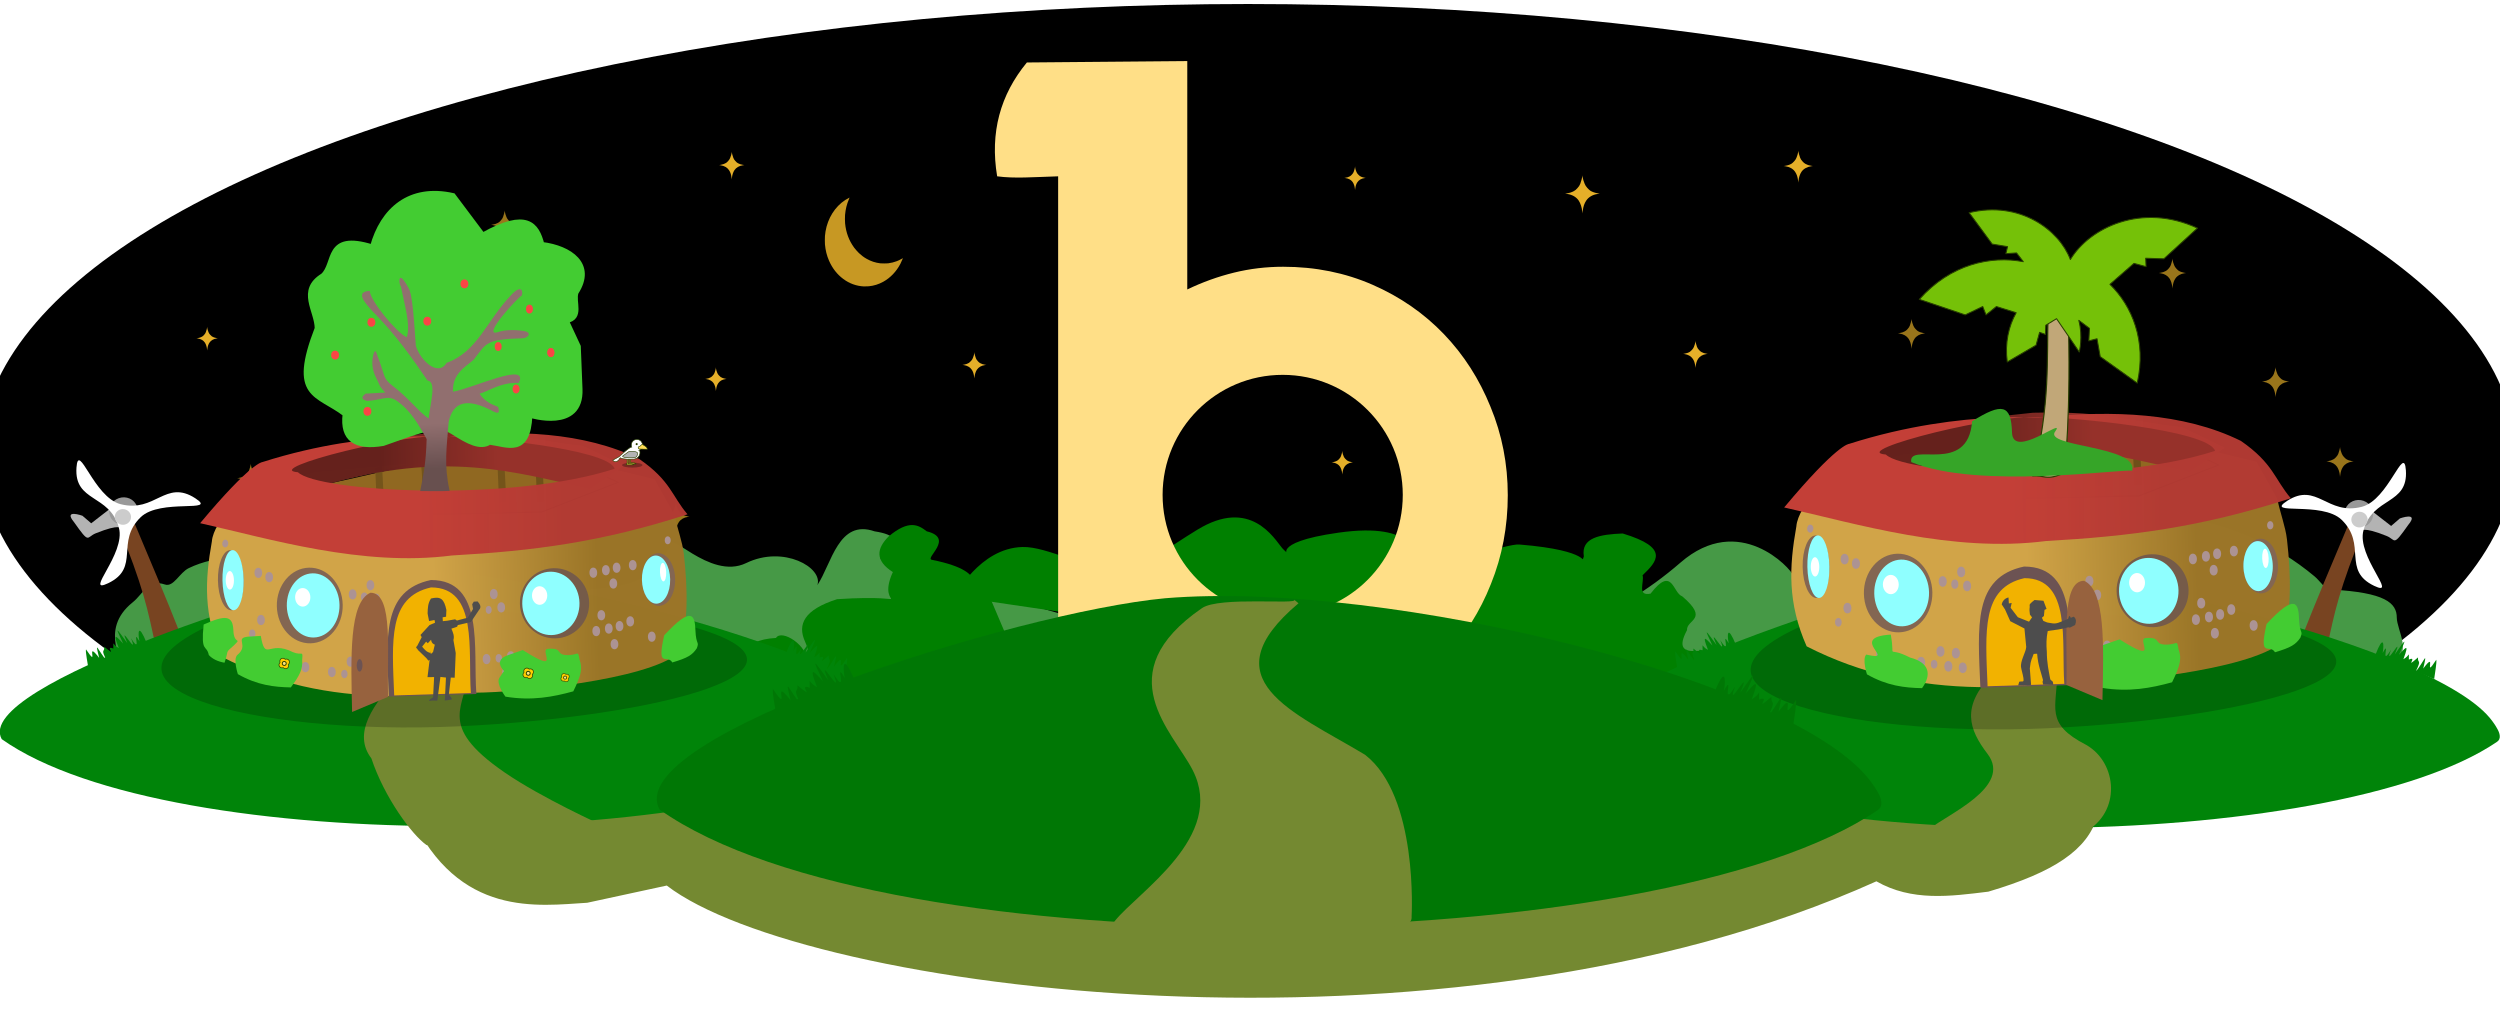 <?xml version="1.0" encoding="UTF-8"?>
<!-- Created with Inkscape (http://www.inkscape.org/) -->
<svg width="156.42mm" height="63.157mm" version="1.1" viewBox="0 0 156.42 63.157" xmlns="http://www.w3.org/2000/svg" xmlns:xlink="http://www.w3.org/1999/xlink">
 <defs>
  <linearGradient id="linearGradient50606" x1="421.46" x2="458.99" y1="81.216" y2="80.958" gradientTransform="matrix(.362 -.008 .009 .452 -122.38 55.957)" gradientUnits="userSpaceOnUse" xlink:href="#linearGradient15073"/>
  <linearGradient id="linearGradient15073">
   <stop stop-color="#d1a448" offset="0"/>
   <stop stop-color="#9b7527" stop-opacity=".992" offset="1"/>
  </linearGradient>
  <linearGradient id="linearGradient33560" x1="439.64" x2="412.56" y1="53.484" y2="53.871" gradientTransform="matrix(.362 -.008 .009 .452 -123.44 56.069)" gradientUnits="userSpaceOnUse" xlink:href="#linearGradient15111"/>
  <linearGradient id="linearGradient15111">
   <stop stop-color="#96312a" offset="0"/>
   <stop stop-color="#65211c" stop-opacity=".996" offset="1"/>
  </linearGradient>
  <linearGradient id="linearGradient33562" x1="419.65" x2="452.28" y1="64.964" y2="65.351" gradientTransform="matrix(.362 -.007 .009 .428 -122.85 57.356)" gradientUnits="userSpaceOnUse" xlink:href="#linearGradient15103"/>
  <linearGradient id="linearGradient15103">
   <stop stop-color="#c33f37" offset="0"/>
   <stop stop-color="#b33a33" stop-opacity=".98" offset="1"/>
  </linearGradient>
  <linearGradient id="linearGradient15121" x1="367.11" x2="367.22" y1="87.487" y2="90.811" gradientUnits="userSpaceOnUse">
   <stop stop-color="#916f6f" offset="0"/>
   <stop stop-color="#685050" stop-opacity=".992" offset="1"/>
  </linearGradient>
  <linearGradient id="linearGradient1" x1="421.46" x2="458.99" y1="81.216" y2="80.958" gradientTransform="matrix(.362 -.008 .009 .452 -122.38 55.957)" gradientUnits="userSpaceOnUse" xlink:href="#linearGradient15073"/>
  <linearGradient id="linearGradient2" x1="439.64" x2="412.56" y1="53.484" y2="53.871" gradientTransform="matrix(.362 -.008 .009 .452 -123.44 56.069)" gradientUnits="userSpaceOnUse" xlink:href="#linearGradient15111"/>
  <linearGradient id="linearGradient3" x1="419.65" x2="452.28" y1="64.964" y2="65.351" gradientTransform="matrix(.362 -.007 .009 .428 -122.85 57.356)" gradientUnits="userSpaceOnUse" xlink:href="#linearGradient15103"/>
  <filter id="filter147397" x="0" y="0" width="1" height="1" color-interpolation-filters="sRGB">
   <feColorMatrix values="0.919 0 0 -0.219 0.041 0 0.919 0 -0.219 0.041 0 0 0.919 -0.219 0.041 0 0 0 1 0"/>
  </filter>
  <filter id="filter147401" x="0" y="-.001" width="1" height="1.001" color-interpolation-filters="sRGB">
   <feColorMatrix values="0.919 0 0 -0.219 0.041 0 0.919 0 -0.219 0.041 0 0 0.919 -0.219 0.041 0 0 0 1 0"/>
  </filter>
  <filter id="filter147405" x="0" y="0" width="1" height="1" color-interpolation-filters="sRGB">
   <feColorMatrix values="0.919 0 0 -0.219 0.041 0 0.919 0 -0.219 0.041 0 0 0.919 -0.219 0.041 0 0 0 1 0"/>
  </filter>
  <filter id="filter147409" x="0" y="0" width="1" height="1" color-interpolation-filters="sRGB">
   <feColorMatrix values="0.919 0 0 -0.219 0.041 0 0.919 0 -0.219 0.041 0 0 0.919 -0.219 0.041 0 0 0 1 0"/>
  </filter>
  <filter id="filter147413" x="0" y="0" width="1" height="1" color-interpolation-filters="sRGB">
   <feColorMatrix values="0.919 0 0 -0.219 0.041 0 0.919 0 -0.219 0.041 0 0 0.919 -0.219 0.041 0 0 0 1 0"/>
  </filter>
  <filter id="filter147417" x="0" y="0" width="1" height="1" color-interpolation-filters="sRGB">
   <feColorMatrix values="0.919 0 0 -0.219 0.041 0 0.919 0 -0.219 0.041 0 0 0.919 -0.219 0.041 0 0 0 1 0"/>
  </filter>
  <filter id="filter20" x="0" y="-.005" width="1" height="1.005" color-interpolation-filters="sRGB">
   <feComponentTransfer in="blur" result="component">
    <feFuncR amplitude="1.11" exponent="1.683" type="gamma"/>
    <feFuncG amplitude="1.11" exponent="1.683" type="gamma"/>
    <feFuncB amplitude="1.11" exponent="1.683" type="gamma"/>
   </feComponentTransfer>
  </filter>
  <filter id="filter21" x="0" y="0" width="1" height="1" color-interpolation-filters="sRGB">
   <feComponentTransfer in="blur" result="component">
    <feFuncR amplitude="1.11" exponent="1.683" type="gamma"/>
    <feFuncG amplitude="1.11" exponent="1.683" type="gamma"/>
    <feFuncB amplitude="1.11" exponent="1.683" type="gamma"/>
   </feComponentTransfer>
  </filter>
  <filter id="filter22" x="-.002" y="-.002" width="1.004" height="1.004" color-interpolation-filters="sRGB">
   <feComponentTransfer in="blur" result="component">
    <feFuncR amplitude="1.11" exponent="1.683" type="gamma"/>
    <feFuncG amplitude="1.11" exponent="1.683" type="gamma"/>
    <feFuncB amplitude="1.11" exponent="1.683" type="gamma"/>
   </feComponentTransfer>
  </filter>
 </defs>
 <ellipse cx="78.085" cy="28.413" rx="79.293" ry="28.162" stroke-width=".225" style="mix-blend-mode:difference"/>
 <g transform="matrix(.879 0 0 1 -11.009 -47.598)" fill="#fbc02d" style="mix-blend-mode:normal">
  <path d="m74.022 65.52c-0.543-0.025-1.034-0.181-1.471-0.467-0.441-0.288-0.779-0.669-1.015-1.141-0.159-0.32-0.251-0.643-0.291-1.023-0.01-0.097-0.01-0.435 0-0.527 0.013-0.119 0.025-0.202 0.04-0.281 0.158-0.827 0.669-1.545 1.402-1.968 0.069-0.04 0.298-0.154 0.309-0.154 0.004 0-0.018 0.051-0.049 0.114-0.15 0.31-0.236 0.617-0.271 0.972-0.011 0.117-0.01 0.405 0.003 0.524 0.062 0.577 0.274 1.077 0.644 1.524 0.066 0.08 0.259 0.272 0.343 0.341 0.183 0.151 0.344 0.257 0.545 0.357 0.313 0.156 0.614 0.243 0.974 0.283 0.095 0.01 0.469 0.01 0.553 2.07e-4 0.24-0.029 0.411-0.066 0.602-0.129 0.121-0.04 0.205-0.075 0.337-0.139 0.113-0.055 0.119-0.057 0.114-0.042-0.015 0.043-0.128 0.263-0.177 0.344-0.293 0.487-0.709 0.87-1.216 1.118-0.326 0.159-0.67 0.254-1.033 0.284-0.085 0.007-0.278 0.012-0.343 0.009z" opacity=".792" stroke-width=".007"/>
  <path d="m125.15 60.837c-0.027-0.26-0.122-0.519-0.254-0.691-0.169-0.22-0.459-0.368-0.809-0.412l-0.156-0.02 0.142-0.02c0.193-0.027 0.331-0.067 0.481-0.139 0.101-0.049 0.153-0.087 0.258-0.191 0.111-0.111 0.141-0.151 0.2-0.273 0.329-0.821-0.021-0.679 0.314 0.014 0.05 0.101 0.09 0.155 0.184 0.249 0.066 0.066 0.16 0.143 0.207 0.171 0.125 0.073 0.315 0.134 0.509 0.164l0.169 0.026-0.148 0.018c-0.354 0.044-0.648 0.195-0.815 0.418-0.133 0.178-0.204 0.358-0.245 0.631l-0.025 0.167z" opacity=".909" stroke-width=".015"/>
  <path d="m63.475 71.999c-0.016-0.16-0.075-0.32-0.157-0.426-0.104-0.136-0.283-0.227-0.499-0.254l-0.096-0.012 0.087-0.012c0.119-0.016 0.204-0.041 0.297-0.086 0.062-0.03 0.094-0.053 0.159-0.118 0.069-0.068 0.087-0.093 0.123-0.168 0.203-0.506-0.013-0.419 0.194 0.009 0.031 0.062 0.055 0.095 0.114 0.153 0.041 0.041 0.098 0.088 0.128 0.105 0.077 0.045 0.194 0.083 0.314 0.101l0.104 0.016-0.091 0.012c-0.218 0.027-0.399 0.12-0.503 0.258-0.082 0.11-0.126 0.221-0.151 0.389l-0.016 0.103z" opacity=".909" stroke-width=".012"/>
  <path d="m41.921 70.818c-0.021-0.204-0.096-0.408-0.2-0.544-0.133-0.174-0.361-0.29-0.637-0.325l-0.123-0.015 0.111-0.015c0.152-0.021 0.26-0.052 0.379-0.109 0.08-0.038 0.12-0.068 0.203-0.15 0.088-0.087 0.111-0.119 0.157-0.215 0.259-0.646-0.016-0.535 0.247 0.011 0.039 0.079 0.071 0.122 0.145 0.196 0.052 0.052 0.126 0.113 0.163 0.135 0.098 0.058 0.248 0.106 0.401 0.129l0.133 0.02-0.117 0.014c-0.279 0.035-0.51 0.153-0.642 0.329-0.105 0.14-0.16 0.282-0.193 0.497l-0.02 0.131z" opacity=".909" stroke-width=".012"/>
  <path d="m81.89 71.2c0.018-0.178 0.084-0.356 0.174-0.474 0.116-0.151 0.315-0.252 0.555-0.283l0.107-0.014-0.097-0.013c-0.132-0.018-0.227-0.046-0.33-0.095-0.07-0.033-0.105-0.059-0.177-0.131-0.076-0.076-0.097-0.104-0.137-0.187-0.226-0.563 0.014-0.466-0.216 0.009-0.034 0.069-0.062 0.106-0.127 0.171-0.046 0.045-0.11 0.098-0.142 0.117-0.086 0.05-0.216 0.092-0.35 0.112l-0.116 0.017 0.102 0.013c0.243 0.031 0.444 0.134 0.559 0.287 0.092 0.122 0.14 0.246 0.168 0.433l0.017 0.114z" opacity=".909" stroke-width=".01"/>
  <path d="m64.621 58.743c0.019-0.189 0.088-0.377 0.185-0.502 0.123-0.16 0.333-0.267 0.588-0.3l0.114-0.015-0.103-0.014c-0.14-0.019-0.24-0.048-0.35-0.101-0.074-0.035-0.111-0.063-0.187-0.139-0.081-0.08-0.103-0.11-0.145-0.198-0.239-0.597 0.015-0.494-0.228 0.01-0.036 0.073-0.065 0.113-0.134 0.181-0.048 0.048-0.116 0.104-0.151 0.124-0.091 0.053-0.229 0.098-0.37 0.119l-0.123 0.019 0.108 0.014c0.258 0.032 0.471 0.142 0.592 0.304 0.097 0.129 0.148 0.26 0.178 0.459l0.018 0.121z" opacity=".909" stroke-width=".016"/>
  <path d="m140.54 58.93c0.022-0.218 0.102-0.436 0.214-0.58 0.142-0.185 0.385-0.309 0.68-0.347l0.131-0.017-0.119-0.016c-0.162-0.022-0.278-0.056-0.404-0.117-0.085-0.041-0.128-0.073-0.216-0.16-0.094-0.093-0.119-0.127-0.168-0.229-0.276-0.69 0.017-0.571-0.264 0.012-0.042 0.085-0.075 0.13-0.155 0.209-0.056 0.056-0.134 0.12-0.174 0.144-0.105 0.062-0.265 0.113-0.428 0.137l-0.142 0.021 0.125 0.016c0.298 0.037 0.544 0.164 0.685 0.351 0.112 0.149 0.171 0.301 0.206 0.53l0.021 0.14z" opacity=".909" stroke-width=".021"/>
  <path d="m133.22 70.536c0.019-0.184 0.086-0.367 0.18-0.49 0.12-0.156 0.325-0.261 0.573-0.292l0.111-0.014-0.1-0.014c-0.136-0.019-0.234-0.047-0.341-0.099-0.072-0.035-0.108-0.061-0.183-0.135-0.079-0.078-0.1-0.107-0.142-0.193-0.233-0.582 0.014-0.481-0.223 0.01-0.035 0.071-0.064 0.11-0.131 0.176-0.047 0.047-0.113 0.101-0.147 0.121-0.088 0.052-0.223 0.095-0.361 0.116l-0.12 0.018 0.105 0.013c0.251 0.031 0.459 0.138 0.578 0.296 0.095 0.126 0.144 0.254 0.174 0.447l0.018 0.118z" opacity=".909" stroke-width=".016"/>
  <path d="m156.5 77.742c-0.021-0.204-0.096-0.408-0.2-0.544-0.133-0.174-0.361-0.29-0.637-0.325l-0.123-0.015 0.111-0.015c0.152-0.021 0.26-0.052 0.379-0.109 0.08-0.038 0.12-0.068 0.203-0.15 0.088-0.087 0.111-0.119 0.157-0.215 0.259-0.646-0.016-0.535 0.247 0.011 0.039 0.079 0.071 0.122 0.145 0.196 0.052 0.052 0.126 0.113 0.163 0.135 0.098 0.058 0.248 0.106 0.401 0.129l0.133 0.02-0.117 0.014c-0.279 0.035-0.51 0.153-0.642 0.329-0.105 0.14-0.16 0.282-0.193 0.497l-0.02 0.131z" opacity=".909" stroke-width=".012"/>
  <g fill-opacity=".672" stroke-width=".012">
   <path d="m167.15 65.565c-0.021-0.204-0.096-0.408-0.2-0.544-0.133-0.173-0.361-0.29-0.637-0.325l-0.123-0.016 0.112-0.015c0.152-0.021 0.26-0.052 0.379-0.109 0.08-0.038 0.12-0.068 0.203-0.15 0.088-0.087 0.111-0.119 0.157-0.215 0.259-0.646-0.016-0.535 0.247 0.011 0.039 0.079 0.071 0.122 0.145 0.196 0.052 0.052 0.126 0.113 0.163 0.135 0.098 0.058 0.248 0.106 0.401 0.129l0.133 0.02-0.117 0.014c-0.279 0.035-0.51 0.153-0.642 0.329-0.105 0.14-0.16 0.282-0.193 0.497l-0.02 0.131z" opacity=".909"/>
   <path d="m148.58 69.338c-0.021-0.204-0.096-0.408-0.2-0.544-0.133-0.173-0.361-0.29-0.637-0.325l-0.123-0.016 0.112-0.015c0.152-0.021 0.26-0.052 0.379-0.109 0.08-0.038 0.12-0.068 0.203-0.15 0.088-0.087 0.111-0.119 0.157-0.215 0.259-0.646-0.016-0.535 0.247 0.011 0.039 0.079 0.071 0.122 0.145 0.196 0.052 0.052 0.126 0.113 0.163 0.135 0.098 0.058 0.248 0.106 0.401 0.129l0.133 0.02-0.117 0.014c-0.279 0.035-0.51 0.153-0.642 0.329-0.105 0.14-0.16 0.282-0.193 0.497l-0.02 0.131z" opacity=".909"/>
   <path d="m60.626 80.808c-0.021-0.204-0.096-0.408-0.2-0.544-0.133-0.173-0.361-0.29-0.637-0.325l-0.123-0.016 0.112-0.015c0.152-0.021 0.26-0.052 0.379-0.109 0.08-0.038 0.12-0.068 0.203-0.15 0.088-0.087 0.111-0.119 0.157-0.215 0.259-0.646-0.016-0.535 0.247 0.011 0.039 0.079 0.071 0.122 0.145 0.196 0.052 0.052 0.126 0.113 0.163 0.135 0.098 0.058 0.248 0.106 0.401 0.129l0.133 0.02-0.117 0.014c-0.279 0.035-0.51 0.153-0.642 0.329-0.105 0.14-0.16 0.282-0.193 0.497l-0.02 0.131z" opacity=".909"/>
   <path d="m30.366 78.403c-0.021-0.204-0.096-0.408-0.2-0.544-0.133-0.173-0.361-0.29-0.637-0.325l-0.123-0.016 0.112-0.015c0.152-0.021 0.26-0.052 0.379-0.109 0.08-0.038 0.12-0.068 0.203-0.15 0.088-0.087 0.111-0.119 0.157-0.215 0.259-0.646-0.016-0.535 0.247 0.011 0.039 0.079 0.071 0.122 0.145 0.196 0.052 0.052 0.126 0.113 0.163 0.135 0.098 0.058 0.248 0.106 0.401 0.129l0.133 0.02-0.117 0.014c-0.279 0.035-0.51 0.153-0.642 0.329-0.105 0.14-0.16 0.282-0.193 0.497l-0.02 0.131z" opacity=".909"/>
   <path d="m48.44 62.55c-0.021-0.204-0.096-0.408-0.2-0.544-0.133-0.173-0.361-0.29-0.637-0.325l-0.123-0.016 0.112-0.015c0.152-0.021 0.26-0.052 0.379-0.109 0.08-0.038 0.12-0.068 0.203-0.15 0.088-0.087 0.111-0.119 0.157-0.215 0.259-0.646-0.016-0.535 0.247 0.011 0.039 0.079 0.071 0.122 0.145 0.196 0.052 0.052 0.126 0.113 0.163 0.135 0.098 0.058 0.248 0.106 0.401 0.129l0.133 0.02-0.117 0.014c-0.279 0.035-0.51 0.153-0.642 0.329-0.105 0.14-0.16 0.282-0.193 0.497l-0.02 0.131z" opacity=".909"/>
   <path d="m174.49 72.36c-0.021-0.204-0.096-0.408-0.2-0.544-0.133-0.173-0.361-0.29-0.637-0.325l-0.123-0.016 0.112-0.015c0.152-0.021 0.26-0.052 0.379-0.109 0.08-0.038 0.12-0.068 0.203-0.15 0.088-0.087 0.111-0.119 0.157-0.215 0.259-0.646-0.016-0.535 0.247 0.011 0.039 0.079 0.071 0.122 0.145 0.196 0.052 0.052 0.126 0.113 0.163 0.135 0.098 0.058 0.248 0.106 0.401 0.129l0.133 0.02-0.117 0.014c-0.279 0.035-0.51 0.153-0.642 0.329-0.105 0.14-0.16 0.282-0.193 0.497l-0.02 0.131z" opacity=".909"/>
   <path d="m115.7 78.629c-0.021-0.204-0.096-0.408-0.2-0.544-0.133-0.173-0.361-0.29-0.637-0.325l-0.123-0.016 0.112-0.015c0.152-0.021 0.26-0.052 0.379-0.109 0.08-0.038 0.12-0.068 0.203-0.15 0.088-0.087 0.111-0.119 0.157-0.215 0.259-0.646-0.016-0.535 0.247 0.011 0.039 0.079 0.071 0.122 0.145 0.196 0.052 0.052 0.126 0.113 0.163 0.135 0.098 0.058 0.248 0.106 0.401 0.129l0.133 0.02-0.117 0.014c-0.279 0.035-0.51 0.153-0.642 0.329-0.105 0.14-0.16 0.282-0.193 0.497l-0.02 0.131z" opacity=".909"/>
   <path d="m96.022 93.726c-0.021-0.204-0.096-0.408-0.2-0.544-0.133-0.173-0.361-0.29-0.637-0.325l-0.123-0.016 0.112-0.015c0.152-0.021 0.26-0.052 0.379-0.109 0.08-0.038 0.12-0.068 0.203-0.15 0.088-0.087 0.111-0.119 0.157-0.215 0.259-0.646-0.016-0.535 0.247 0.011 0.039 0.079 0.071 0.122 0.145 0.196 0.052 0.052 0.126 0.113 0.163 0.135 0.098 0.058 0.248 0.106 0.401 0.129l0.133 0.02-0.117 0.014c-0.279 0.035-0.51 0.153-0.642 0.329-0.105 0.14-0.16 0.282-0.193 0.497l-0.02 0.131z" opacity=".909"/>
   <path d="m168.39 84.784c-0.021-0.204-0.096-0.408-0.2-0.544-0.133-0.173-0.361-0.29-0.637-0.325l-0.123-0.016 0.112-0.015c0.152-0.021 0.26-0.052 0.379-0.109 0.08-0.038 0.12-0.068 0.203-0.15 0.088-0.087 0.111-0.119 0.157-0.215 0.259-0.646-0.016-0.535 0.247 0.011 0.039 0.079 0.071 0.122 0.145 0.196 0.052 0.052 0.126 0.113 0.163 0.135 0.098 0.058 0.248 0.106 0.401 0.129l0.133 0.02-0.117 0.014c-0.279 0.035-0.51 0.153-0.642 0.329-0.105 0.14-0.16 0.282-0.193 0.497l-0.02 0.131z" opacity=".909"/>
   <path d="m179.08 77.351c-0.021-0.204-0.096-0.408-0.2-0.544-0.133-0.173-0.361-0.29-0.637-0.325l-0.123-0.016 0.112-0.015c0.152-0.021 0.26-0.052 0.379-0.109 0.08-0.038 0.12-0.068 0.203-0.15 0.088-0.087 0.111-0.119 0.157-0.215 0.259-0.646-0.016-0.535 0.247 0.011 0.039 0.079 0.071 0.122 0.145 0.196 0.052 0.052 0.126 0.113 0.163 0.135 0.098 0.058 0.248 0.106 0.401 0.129l0.133 0.02-0.117 0.014c-0.279 0.035-0.51 0.153-0.642 0.329-0.105 0.14-0.16 0.282-0.193 0.497l-0.02 0.131z" opacity=".909"/>
  </g>
  <g stroke-width=".012">
   <path d="m45.954 85.938c-0.016-0.16-0.075-0.32-0.157-0.426-0.104-0.136-0.283-0.227-0.499-0.254l-0.096-0.012 0.087-0.012c0.119-0.016 0.204-0.041 0.297-0.086 0.062-0.03 0.094-0.053 0.159-0.118 0.069-0.068 0.087-0.093 0.123-0.168 0.203-0.506-0.013-0.419 0.194 0.009 0.031 0.062 0.055 0.095 0.114 0.153 0.041 0.041 0.098 0.088 0.128 0.105 0.077 0.045 0.194 0.083 0.314 0.101l0.104 0.016-0.091 0.012c-0.218 0.027-0.399 0.12-0.503 0.258-0.082 0.11-0.126 0.221-0.151 0.389l-0.016 0.103z" opacity=".909"/>
   <path d="m65.367 94.648c-0.016-0.16-0.075-0.32-0.157-0.426-0.104-0.136-0.283-0.227-0.499-0.254l-0.096-0.012 0.087-0.012c0.119-0.016 0.204-0.041 0.297-0.086 0.062-0.03 0.094-0.053 0.159-0.118 0.069-0.068 0.087-0.093 0.123-0.168 0.203-0.506-0.013-0.419 0.194 0.009 0.031 0.062 0.055 0.095 0.114 0.153 0.041 0.041 0.098 0.088 0.128 0.105 0.077 0.045 0.194 0.083 0.314 0.101l0.104 0.016-0.091 0.012c-0.218 0.027-0.399 0.12-0.503 0.258-0.082 0.11-0.126 0.221-0.151 0.389l-0.016 0.103z" opacity=".909"/>
   <path d="m92.174 77.46c-0.016-0.16-0.075-0.32-0.157-0.426-0.104-0.136-0.283-0.227-0.499-0.254l-0.096-0.012 0.087-0.012c0.119-0.016 0.204-0.041 0.297-0.086 0.062-0.03 0.094-0.053 0.159-0.118 0.069-0.068 0.087-0.093 0.123-0.168 0.203-0.506-0.013-0.419 0.194 0.009 0.031 0.062 0.055 0.095 0.114 0.153 0.041 0.041 0.098 0.088 0.128 0.105 0.077 0.045 0.194 0.083 0.314 0.101l0.104 0.016-0.091 0.012c-0.218 0.027-0.399 0.12-0.503 0.258-0.082 0.11-0.126 0.221-0.151 0.389l-0.016 0.103z" opacity=".909"/>
  </g>
  <g stroke-width=".016">
   <path d="m101.99 70.24c0.019-0.189 0.088-0.377 0.185-0.502 0.123-0.16 0.333-0.267 0.588-0.3l0.114-0.015-0.103-0.014c-0.14-0.019-0.24-0.048-0.35-0.101-0.074-0.035-0.111-0.063-0.187-0.139-0.081-0.08-0.103-0.11-0.145-0.198-0.239-0.597 0.015-0.494-0.228 0.01-0.036 0.073-0.065 0.113-0.134 0.181-0.048 0.048-0.116 0.104-0.151 0.124-0.091 0.053-0.229 0.098-0.37 0.119l-0.123 0.019 0.108 0.014c0.258 0.032 0.471 0.142 0.592 0.304 0.097 0.129 0.148 0.26 0.178 0.459l0.018 0.121z" opacity=".909"/>
   <path d="m112.16 90.795c0.019-0.189 0.088-0.377 0.185-0.502 0.123-0.16 0.333-0.267 0.588-0.3l0.114-0.015-0.103-0.014c-0.14-0.019-0.24-0.048-0.35-0.101-0.074-0.035-0.111-0.063-0.187-0.139-0.081-0.08-0.103-0.11-0.145-0.198-0.239-0.597 0.015-0.494-0.228 0.01-0.036 0.073-0.065 0.113-0.134 0.181-0.048 0.048-0.116 0.104-0.151 0.124-0.091 0.053-0.229 0.098-0.37 0.119l-0.123 0.019 0.108 0.014c0.258 0.032 0.471 0.142 0.592 0.304 0.097 0.129 0.148 0.26 0.178 0.459l0.018 0.121z" opacity=".909"/>
   <path d="m84.429 97.763c0.019-0.189 0.088-0.377 0.185-0.502 0.123-0.16 0.333-0.267 0.588-0.3l0.114-0.015-0.103-0.014c-0.14-0.019-0.24-0.048-0.35-0.101-0.074-0.035-0.111-0.063-0.187-0.139-0.081-0.08-0.103-0.11-0.145-0.198-0.239-0.597 0.015-0.494-0.228 0.01-0.036 0.073-0.065 0.113-0.134 0.181-0.048 0.048-0.116 0.104-0.151 0.124-0.091 0.053-0.229 0.098-0.37 0.119l-0.123 0.019 0.108 0.014c0.258 0.032 0.471 0.142 0.592 0.304 0.097 0.129 0.148 0.26 0.178 0.459l0.018 0.121z" opacity=".909"/>
   <path d="m84.429 97.763c0.019-0.189 0.088-0.377 0.185-0.502 0.123-0.16 0.333-0.267 0.588-0.3l0.114-0.015-0.103-0.014c-0.14-0.019-0.24-0.048-0.35-0.101-0.074-0.035-0.111-0.063-0.187-0.139-0.081-0.08-0.103-0.11-0.145-0.198-0.239-0.597 0.015-0.494-0.228 0.01-0.036 0.073-0.065 0.113-0.134 0.181-0.048 0.048-0.116 0.104-0.151 0.124-0.091 0.053-0.229 0.098-0.37 0.119l-0.123 0.019 0.108 0.014c0.258 0.032 0.471 0.142 0.592 0.304 0.097 0.129 0.148 0.26 0.178 0.459l0.018 0.121z" opacity=".909"/>
  </g>
  <path d="m146.6 90.4c-0.021-0.204-0.096-0.408-0.2-0.544-0.133-0.174-0.361-0.29-0.637-0.325l-0.123-0.015 0.111-0.015c0.152-0.021 0.26-0.052 0.379-0.109 0.08-0.038 0.12-0.068 0.203-0.15 0.088-0.087 0.111-0.119 0.157-0.215 0.259-0.646-0.016-0.535 0.247 0.011 0.039 0.079 0.071 0.122 0.145 0.196 0.052 0.052 0.126 0.113 0.163 0.135 0.098 0.058 0.248 0.106 0.401 0.129l0.133 0.02-0.117 0.014c-0.279 0.035-0.51 0.153-0.642 0.329-0.105 0.14-0.16 0.282-0.193 0.497l-0.02 0.131z" opacity=".909" stroke-width=".012"/>
  <g stroke-width=".012">
   <path d="m27.262 69.457c-0.016-0.16-0.075-0.32-0.157-0.426-0.104-0.136-0.283-0.227-0.499-0.254l-0.096-0.012 0.087-0.012c0.119-0.016 0.204-0.041 0.297-0.086 0.062-0.03 0.094-0.053 0.159-0.118 0.069-0.068 0.087-0.093 0.123-0.168 0.203-0.506-0.013-0.419 0.194 0.009 0.031 0.062 0.055 0.095 0.114 0.153 0.041 0.041 0.098 0.088 0.128 0.105 0.077 0.045 0.194 0.083 0.314 0.101l0.104 0.016-0.091 0.012c-0.218 0.027-0.399 0.12-0.503 0.258-0.082 0.11-0.126 0.221-0.151 0.389l-0.016 0.103z" opacity=".909"/>
   <path d="m108.97 59.422c-0.016-0.16-0.075-0.32-0.157-0.426-0.104-0.136-0.283-0.227-0.499-0.254l-0.096-0.012 0.087-0.012c0.119-0.016 0.204-0.041 0.297-0.086 0.062-0.03 0.094-0.053 0.159-0.118 0.069-0.068 0.087-0.093 0.123-0.168 0.203-0.506-0.013-0.419 0.194 0.009 0.031 0.062 0.055 0.095 0.114 0.153 0.041 0.041 0.098 0.088 0.128 0.105 0.077 0.045 0.194 0.083 0.314 0.101l0.104 0.016-0.091 0.012c-0.218 0.027-0.399 0.12-0.503 0.258-0.082 0.11-0.126 0.221-0.151 0.389l-0.016 0.103z" opacity=".909"/>
   <path d="m108.06 77.218c-0.016-0.16-0.075-0.32-0.157-0.426-0.104-0.136-0.283-0.227-0.499-0.254l-0.096-0.012 0.087-0.012c0.119-0.016 0.204-0.041 0.297-0.086 0.062-0.03 0.094-0.053 0.159-0.118 0.069-0.068 0.087-0.093 0.123-0.168 0.203-0.506-0.013-0.419 0.194 0.009 0.031 0.062 0.055 0.095 0.114 0.153 0.041 0.041 0.098 0.088 0.128 0.105 0.077 0.045 0.194 0.083 0.314 0.101l0.104 0.016-0.091 0.012c-0.218 0.027-0.399 0.12-0.503 0.258-0.082 0.11-0.126 0.221-0.151 0.389l-0.016 0.103z" opacity=".909"/>
  </g>
 </g>
 <g transform="translate(35.573 -21.791)">
  <path d="m5.439 67.223c-2.39 1.566-5.146 3.801-3.37-0.891 0.275-0.726-29.842-1.388-30.068-2.485 0.337-0.488-1.473-2.607 0.731-4.372 0.667-0.534 0.943-1.476 2.015-1.113 0.544 0.184 0.911-0.745 1.494-1.026 0.839-0.404 1.867-0.661 3.131-0.686 0.569-0.58 27.994 5.549 27.893 6.566-0.027 0.272 0.493-0.29-0.225-1.298-0.752-1.056-14.539-2.314-11.242-2.976 8.788-0.362 8.676-0.354 10.551-2.928-0.264-1.337 2.449 2.132 4.766 1.006 2.345-1.139 4.824 0.294 4.454 1.379 0.896-1.343 1.322-4.148 3.578-3.363 2.812 0.431-0.254 1.688 0.51 1.783 4.3 0.536 33.686 14.253 49.914 0.172 3.671-3.186 6.9 0.358 7.055 0.808 8.037-1.376 22.692-8.235 32.62 0.056 0.366 0.306 0.621 0.8 1.018 0.822 3.414 0.186 4.126 0.839 4.125 1.766-8.5e-4 0.732 1.067 2.44-0.356 2.614l-3.392 0.409" fill="#469946"/>
  <path d="m13.781 67.223c-1.504 1.566-3.24 3.801-2.122-0.891 0.173-0.726-0.917-1.247-1.059-2.344 0.408-0.92 0.063-2.152 2.379-2.282 0.358-0.58 2.016 0.492 1.952 1.51-0.017 0.272 0.31-0.29-0.142-1.298-0.473-1.056-0.063-1.976 2.012-2.637 5.533-0.362 2.309 0.877 3.49-1.696-1.133-0.722-1.021-1.472-0.258-2.237 1.263-1.05 1.843-0.727 2.378-0.313 1.77 0.431-0.16 1.688 0.321 1.783 4.147 0.822 1.707 2.224 2.951 0.743l2.276 5.359" fill="#008000"/>
  <path d="m24.09 59.092c0.136-0.021 1.606-3 4.305-3.076 1.575-0.044 3.952 1.389 6.048 1.441 1.413 0.035 4.101-2.176 5.483-2.843 3.117-1.505 4.423 1.236 4.821 1.572 0.628 0.53-1.12-0.425 3.426-1.067 4.971-0.703 4.698 1.524 5.168 1.619 2.07 0.417 5.331-0.945 6.151-0.878 4.698 0.385 3.794 1.308 4.033 0.743-0.191-1.181 1.021-1.377 2.432-1.433 2.962 0.894 2.144 1.754 1.243 2.613 0.123 0.419-0.372 1.333 0.5 1.15 1.38-1.787 1.379-0.035 1.981 0.169 1.725 1.471 0.257 1.437 0.299 2.115-1.183 2.214 1.643 0.873 2.571 1.215 2.714 0.739 1.16 1.829 1.095 2.796l-1 2.804-12.047-3.563" fill="#008000"/>
  <g transform="matrix(.109 0 0 .109 -252.95 -161.51)">
   <g transform="translate(-352.25 60.347)">
    <g transform="matrix(.13 0 0 .13 2156.3 1790.8)">
     <path d="m4964.9 2184.7c0 12.865-10.43 23.293-23.294 23.293h-166.32c-12.864 0-23.293-10.429-23.293-23.293 0-12.865 10.429-23.293 23.293-23.293h166.32c12.864-1e-3 23.294 10.428 23.294 23.293z" fill="#38200e" opacity=".2"/>
     <g stroke="#283f00" stroke-linecap="round" stroke-linejoin="round" stroke-miterlimit="10" stroke-width="4.298">
      <path d="m4863.5 2174.7v-31.525c0-1.928 1.562-3.493 3.501-3.493 1.928 0 3.486 1.565 3.486 3.493v30.983c41.307 0.472 40.213 9.235 40.213 9.235h-53.613c-0.541-5.616 3.346-7.826 6.413-8.693z" fill="#ffde55"/>
      <path d="m4847.2 2180.7v-31.53c0-1.928 1.559-3.494 3.486-3.494 1.939 0 3.5 1.566 3.5 3.494v30.983c41.308 0.472 40.213 9.235 40.213 9.235h-53.624c-0.532-5.617 3.358-7.821 6.425-8.688z" fill="#ffde55"/>
      <path d="m4792.5 2130.8c-0.064-0.455 74.498-73.248 99.785-73.248 25.273 0 45.777 20.501 45.777 45.786s-20.504 45.786-45.777 45.786c-21.063 0-76.32 3.857-94.206-9.457-27.938 50.054-53.277 17.479-53.277 17.479z" fill="#fff"/>
      <path d="m4928.7 2087.2c18.546-6.072 30.256-25.019 26.747-44.773-3.868-21.628-24.526-36.031-46.151-32.179-21.633 3.856-36.028 24.509-32.184 46.144 0.66 3.656 1.799 7.111 3.324 10.297" fill="#fff"/>
      <path d="m4942 2077.8c-21.202 2.194-21.624-18.449-3.651-20.469 0 0 8.05-8.764 17.149-14.869 11.481 13.818 32.543 14.939 34.655 36.768z" fill="#ffde55"/>
      <path d="m4919.7 2099.5s6.986 36.644-23.314 39.557c0 0-82.766 4.653-81.596-11.077l31.234-13.405" fill="#fff"/>
     </g>
     <path d="m4907.5 2044.8c1.094 3.954 5.188 6.278 9.145 5.173 3.961-1.089 6.271-5.195 5.176-9.148-1.094-3.949-5.188-6.268-9.152-5.173-3.954 1.104-6.263 5.193-5.169 9.148z" fill="#283f00"/>
    </g>
   </g>
  </g>
 </g>
 <g transform="matrix(-2.28 .359 .344 2.027 439.24 -355.4)" fill="#d4aa00" stroke="#000" stroke-width=".035">
  <g transform="matrix(.823 .136 -.108 .82 54.921 .347)" fill="#d4aa00" stroke="none">
   <path d="m210.74 156.93c0.117-2.118 0.172-2.645 0.342-4.982l0.509 0.135c-0.16 2.537-0.08 3.268 0.065 4.794" fill="#784421"/>
   <g transform="matrix(-.845 -.261 -.215 .845 422.89 79.744)">
    <path d="m211.99 150.27-1.157 0.113-0.115-0.461s-0.46-0.689-0.394 0.033c0.023 1.153 0.06 0.798 0.443 0.88 0.972 0.208 0.879 0.397 0.879 0.397" fill="#b3b3b3"/>
    <ellipse transform="matrix(.999 .042 -.033 .999 0 0)" cx="216.98" cy="141.71" rx=".533" ry=".573" fill="#999" stroke-width=".056"/>
    <g transform="matrix(-.438 -.983 .824 -.433 180.68 424.6)">
     <g transform="matrix(-.353 -1.023 -.856 .353 415.81 314.7)" fill="#f9f9f9">
      <path transform="matrix(.098 .015 -.013 .107 208.55 129.55)" d="m44.165 168.43c13.548-0.328 9.648 12.892 22.578 16.952 9.994 3.139 26.623-12.271 21.607-3.074-6.49 11.897-15.989 1.91-25.97 11.077-7.715 7.086-2.685 29.192-8.141 20.249-7.058-11.569 6.34-14.801 3.392-28.029-2.279-10.225-23.938-16.921-13.466-17.175z" fill="#fff"/>
     </g>
     <ellipse transform="matrix(.999 .042 -.033 .999 0 0)" cx="216.98" cy="141.71" rx=".304" ry=".327" fill="#ccc" stroke-width=".032"/>
     <ellipse transform="matrix(-.989 -.15 -.124 .992 0 0)" cx="-229.23" cy="117.28" rx="2.987" ry="3.25" fill="none"/>
    </g>
   </g>
  </g>
 </g>
 <g transform="translate(-24.288,-47.076)">
  <path d="m49.995 98.132c2.987 6.41 7.995 5.606 11.034 5.428l4.977-1.077c8.571 6.598 48.72 11.885 75.684-0.265 2.218 1.268 4.613 0.944 7.005 0.647 4.117-1.218 6.226-2.625 6.816-4.728l-24.697-3.184-57.105 1.278z" fill="#748931" stroke-width="5.413"/>
  <g transform="matrix(.109 0 0 .109 -76.174 -159.14)">
   <g transform="matrix(20.911 3.297 -3.159 18.592 -1681.3 -1367.2)" fill="#d4aa00" stroke="#000" stroke-width=".035">
    <g transform="matrix(.823 .136 -.108 .82 54.921 .347)" fill="#d4aa00" stroke="none">
     <path d="m210.74 156.93c0.117-2.118 0.172-2.645 0.342-4.982l0.509 0.135c-0.16 2.537-0.08 3.268 0.065 4.794" fill="#784421"/>
     <g transform="matrix(-.845 -.261 -.215 .845 422.89 79.744)">
      <path d="m211.99 150.27-1.157 0.113-0.115-0.461s-0.46-0.689-0.394 0.033c0.023 1.153 0.06 0.798 0.443 0.88 0.972 0.208 0.879 0.397 0.879 0.397" fill="#b3b3b3"/>
      <ellipse transform="matrix(.999 .042 -.033 .999 0 0)" cx="216.98" cy="141.71" rx=".533" ry=".573" fill="#999" stroke-width=".056"/>
      <g transform="matrix(-.438 -.983 .824 -.433 180.68 424.6)">
       <g transform="matrix(-.353 -1.023 -.856 .353 415.81 314.7)" fill="#f9f9f9">
        <path transform="matrix(.098 .015 -.013 .107 208.55 129.55)" d="m44.165 168.43c13.548-0.328 9.648 12.892 22.578 16.952 9.994 3.139 26.623-12.271 21.607-3.074-6.49 11.897-15.989 1.91-25.97 11.077-7.715 7.086-2.685 29.192-8.141 20.249-7.058-11.569 6.34-14.801 3.392-28.029-2.279-10.225-23.938-16.921-13.466-17.175z" fill="#fff"/>
       </g>
       <ellipse transform="matrix(.999 .042 -.033 .999 0 0)" cx="216.98" cy="141.71" rx=".304" ry=".327" fill="#ccc" stroke-width=".032"/>
       <ellipse transform="matrix(-.989 -.15 -.124 .992 0 0)" cx="-229.23" cy="117.28" rx="2.987" ry="3.25" fill="none"/>
      </g>
     </g>
    </g>
   </g>
   <g transform="translate(-56.498,23.317)">
    <g transform="matrix(6.34 -.141 .088 4.97 1822.7 1661.8)" fill="#008409">
     <path d="m9.068 127.45c-2.636-6.32 27.682-17.354 34.41-18.729 10.078-0.653 42.433 9.902 47.216 18.775 0.3 0.556 0.169 0.313 0.385 0.783 0.286 0.622 0.38 1.277-0.005 1.581-14.96 12.445-66.933 11.824-82.006-2.41z"/>
     <path d="m22.343 116.72c-0.749-2.462-0.797-1.198-0.654-0.208-0.756-1.777 0.298 1.812-0.757-0.375 0.718 2.447-1.242-2.188-0.34 0.554-1.021-1.854-1.137-2.113-0.377 0.042-0.437-0.583-1.045-1.669-0.403 0.506-0.636-0.448-0.465-0.992-0.494 0.041-0.877-0.49 0.5 1.222-0.831-0.248 0.069 0.762-0.387 0.096 0.236 1.691-0.803-1.24-1.116-2.667-0.704-0.402-1.331-2.287 0.071 1.46-1.181-1.019-0.059 0.324 0.126 1.542 0.192 2.23" stroke-opacity="0"/>
     <path d="m80.205 119.5c0.783-2.441 0.814-1.175 0.656-0.19 0.78-1.756-0.323 1.803 0.762-0.354-0.751 2.427 1.272-2.153 0.332 0.564 1.046-1.826 1.165-2.081 0.377 0.052 0.445-0.571 1.068-1.639 0.396 0.517 0.642-0.431 0.478-0.979 0.494 0.055 0.883-0.466-0.516 1.208 0.834-0.225-0.08 0.76 0.385 0.107-0.258 1.684 0.82-1.218 1.152-2.635 0.71-0.383 1.361-2.249-0.091 1.458 1.195-0.986 0.055 0.325-0.147 1.538-0.222 2.224" stroke-opacity="0"/>
    </g>
    <path transform="matrix(9.174,0,0,9.174,1642,1444.7)" d="m52.289 88.401c-1.956 2.014-1.464 3.434-0.287 4.976 1.575 2.064-2.559 3.794-3.625 4.692-0.205 0.173 0.212 0.258 0.372 0.283 3.608 0.577 5.232 0.57 9.323-0.076 2.312-1.24 2.067-4.337 0.104-5.463-2.633-1.357-1.825-2.298-1.813-4.584" fill="#748931"/>
    <path transform="matrix(9.174,0,0,9.174,1642,1444.7)" d="m41.537 84.883c-11.272 4.375 1.426 7.476 14.212 6.887 12.409-0.572 24.277-3.588 14.409-6.3l-16.452-1.202z" opacity=".2"/>
    <g transform="matrix(7.218,0,0,7.218,1918.7,1565)" filter="url(#filter21)">
     <path d="m13.371 93.457c-1.524-3.462-1.398-6.287-0.818-9.535 0.127-1.727 2.946-4.307 2.946-4.307l5.602-1.444 8.535-0.775 12.74-0.266 6.776 1.65 1.649 2.951c0.218 1.085 0.652 2.2 0.77 3.232 0.328 2.867 0.388 5.886-0.395 8.17-2.731 2.279-13.245 3.269-16.842 3.295l-7.278 0.273c-4.761-0.071-9.32-1.008-13.685-3.243z" fill="url(#linearGradient50606)"/>
     <path d="m49.95 91.679c2.317-2.497 2.534-1.627 2.581-0.389 0.047 1.225 0.339 0.87 0.112 1.468-0.369 0.553-0.75 0.797-2.025 1.17-0.427-0.724-1.321 0.595-0.668-2.249z" fill="#43cc32"/>
     <path d="m27.188 96.752c-0.212-4.913-0.591-8.78 3.474-9.639 4.457 0 3.479 5.678 3.758 9.422" fill="#6c5353"/>
     <path d="m21.017 79.366c11.213-2.423 10.094-2.599 11.213-2.423l1.119 0.176s6.136-1.256 9.459 0.333l3.323 1.589-6.326 2.454-11.626 0.243z" fill="#906821" stroke="#000" stroke-width=".083px"/>
     <g fill="#74541a">
      <path d="m36.185 78.041 0.117 2.681 0.594-0.054-0.162-3.299-0.59 0.26z"/>
      <path d="m29.906 78.172 0.117 2.681 0.594-0.054-0.162-3.299-0.59 0.26z"/>
      <path d="m26.075 78.293 0.117 2.681 0.594-0.054-0.162-3.299-0.59 0.26z"/>
     </g>
     <path d="m39.324 77.975 0.117 2.681 0.594-0.054-0.162-3.299-0.59 0.26z" fill="#6f5019"/>
     <path d="m21.712 79.309c10.145-2.978 15.871-1.101 22.097 0.268l2.831-1.917-3.43-1.653c-3.946-0.376-5.655-1.275-11.838-1.127-4.725 0.487-5.518 0.697-6.266 0.904l-7.034 2.008z" fill="url(#linearGradient33560)"/>
     <ellipse transform="matrix(1 -.021 .019 1 0 0)" cx="18.944" cy="89.617" rx="2.723" ry="3.127" fill="#836652"/>
     <ellipse transform="matrix(1 -.021 .019 1 0 0)" cx="19.224" cy="89.617" rx="2.178" ry="2.653" fill="#8fffff"/>
     <ellipse transform="matrix(1 -.018 .022 1 0 0)" cx="38.908" cy="89.736" rx="2.863" ry="2.901" fill="#755b49"/>
     <ellipse transform="matrix(1 -.018 .021 1 0 0)" cx="38.694" cy="89.742" rx="2.365" ry="2.62" fill="#8fffff"/>
     <ellipse transform="matrix(1 -.021 .019 1 0 0)" cx="47.807" cy="88.076" rx="1.375" ry="2.177" fill="#836652"/>
     <ellipse transform="matrix(1 -.021 .019 1 0 0)" cx="47.6" cy="88.078" rx="1.168" ry="1.99" fill="#8fffff"/>
     <path d="m11.583 82.414c4.204-5.035 5.144-5.054 5.156-5.054 9.315-2.969 16.553-1.903 15.388-2.075-3.033-0.548-15.586 2.668-12.456 2.92 1.639 1.607 17.56 2.517 26.181-0.291-0.566-1.69-11.632-2.673-13.649-2.677 5.404-0.552 11.109-0.387 15.704 1.884 2.588 1.793 2.671 3.046 3.968 4.561-7.223 2.337-12.785 3.023-19.473 3.402-7.419 0.96-15.113-1.39-20.82-2.67z" fill="url(#linearGradient33562)"/>
     <g transform="translate(4.681 .464)">
      <ellipse transform="matrix(1 -.021 .019 1 0 0)" cx="7.787" cy="86.828" rx="1.064" ry="2.487" fill="#836652"/>
      <ellipse transform="matrix(1 -.021 .019 1 0 0)" cx="7.975" cy="86.828" rx=".876" ry="2.487" fill="#8fffff"/>
     </g>
     <g fill="#ac9393">
      <ellipse transform="matrix(1 -.021 .019 1 0 0)" cx="23.97" cy="95.666" rx=".319" ry=".422"/>
      <ellipse transform="matrix(1 -.021 .019 1 0 0)" cx="22.824" cy="95.526" rx=".319" ry=".422"/>
      <ellipse transform="matrix(1 -.021 .019 1 0 0)" cx="21.698" cy="95.338" rx=".263" ry=".348"/>
      <ellipse transform="matrix(1 -.021 .019 1 0 0)" cx="20.666" cy="95.151" rx=".319" ry=".422"/>
      <ellipse transform="matrix(1 -.021 .019 1 0 0)" cx="23.444" cy="94.494" rx=".319" ry=".422"/>
      <ellipse transform="matrix(1 -.021 .019 1 0 0)" cx="22.224" cy="94.33" rx=".319" ry=".422"/>
      <ellipse transform="matrix(1 -.021 .019 1 0 0)" cx="18.488" cy="94.705" rx=".319" ry=".422"/>
      <ellipse transform="matrix(1 -.021 .019 1 0 0)" cx="17.418" cy="94.4" rx=".319" ry=".422"/>
      <ellipse transform="matrix(1 -.021 .019 1 0 0)" cx="33.469" cy="94.353" rx=".319" ry=".422"/>
      <ellipse transform="matrix(1 -.021 .019 1 0 0)" cx="34.482" cy="94.306" rx=".266" ry=".352"/>
      <ellipse transform="matrix(1 -.021 .019 1 0 0)" cx="35.477" cy="94.166" rx=".319" ry=".422"/>
      <ellipse transform="matrix(1 -.021 .019 1 0 0)" cx="35.064" cy="95.455" rx=".319" ry=".422"/>
      <ellipse transform="matrix(1 -.021 .019 1 0 0)" cx="42.427" cy="87.4" rx=".319" ry=".422"/>
      <ellipse transform="matrix(1 -.021 .019 1 0 0)" cx="43.468" cy="87.214" rx=".319" ry=".422"/>
      <ellipse transform="matrix(1 -.021 .019 1 0 0)" cx="44.36" cy="87.028" rx=".319" ry=".422"/>
      <ellipse transform="matrix(1 -.021 .019 1 0 0)" cx="45.698" cy="86.843" rx=".319" ry=".422"/>
      <ellipse transform="matrix(1 -.021 .019 1 0 0)" cx="44.063" cy="88.328" rx=".319" ry=".422"/>
      <ellipse transform="matrix(1 -.021 .019 1 0 0)" cx="43.617" cy="92.042" rx=".319" ry=".422"/>
      <ellipse transform="matrix(1 -.021 .019 1 0 0)" cx="44.509" cy="91.857" rx=".319" ry=".422"/>
      <ellipse transform="matrix(1 -.021 .019 1 0 0)" cx="45.401" cy="91.485" rx=".319" ry=".422"/>
      <ellipse transform="matrix(1 -.021 .019 1 0 0)" cx="44.063" cy="93.342" rx=".319" ry=".422"/>
      <ellipse transform="matrix(1 -.021 .019 1 0 0)" cx="42.576" cy="92.228" rx=".319" ry=".422"/>
      <ellipse transform="matrix(1 -.021 .019 1 0 0)" cx="43.022" cy="90.928" rx=".319" ry=".422"/>
      <ellipse transform="matrix(1 -.021 .019 1 0 0)" cx="33.722" cy="90.29" rx=".248" ry=".328"/>
      <ellipse transform="matrix(1 -.021 .019 1 0 0)" cx="34.763" cy="90.104" rx=".319" ry=".422"/>
      <ellipse transform="matrix(1 -.021 .019 1 0 0)" cx="34.168" cy="88.99" rx=".319" ry=".422"/>
      <ellipse transform="matrix(1 -.021 .019 1 0 0)" cx="39.725" cy="94.735" rx=".319" ry=".422"/>
      <ellipse transform="matrix(1 -.021 .019 1 0 0)" cx="47.158" cy="92.789" rx=".319" ry=".422"/>
      <ellipse transform="matrix(1 -.021 .019 1 0 0)" cx="24.439" cy="89.171" rx=".319" ry=".422"/>
      <ellipse transform="matrix(1 -.021 .019 1 0 0)" cx="23.463" cy="89.007" rx=".282" ry=".372"/>
      <ellipse transform="matrix(1 -.021 .019 1 0 0)" cx="22.505" cy="88.773" rx=".319" ry=".422"/>
      <ellipse transform="matrix(1 -.021 .019 1 0 0)" cx="23.988" cy="88.046" rx=".319" ry=".422"/>
      <ellipse transform="matrix(1 -.021 .019 1 0 0)" cx="15.635" cy="87.202" rx=".319" ry=".422"/>
      <ellipse transform="matrix(1 -.021 .019 1 0 0)" cx="14.743" cy="86.83" rx=".319" ry=".422"/>
      <ellipse transform="matrix(1 -.021 .019 1 0 0)" cx="14.891" cy="90.73" rx=".319" ry=".422"/>
      <ellipse transform="matrix(1 -.021 .019 1 0 0)" cx="14.148" cy="91.844" rx=".263" ry=".348"/>
      <ellipse transform="matrix(.845 .535 -.373 .928 0 0)" cx="44.773" cy="64.811" rx=".259" ry=".311"/>
      <ellipse transform="matrix(1 -.021 .019 1 0 0)" cx="48.627" cy="84.85" rx=".248" ry=".328"/>
     </g>
     <ellipse transform="matrix(1 -.021 .019 1 0 0)" cx="27.384" cy="93.501" rx=".413" ry=".516" fill="#6c5353"/>
     <g fill="#fff" fill-opacity=".992">
      <ellipse transform="matrix(1 -.021 .019 1 0 0)" cx="18.375" cy="88.929" rx=".631" ry=".768"/>
      <ellipse transform="matrix(1 -.021 .019 1 0 0)" cx="37.954" cy="89.192" rx=".631" ry=".768"/>
      <ellipse transform="matrix(1 -.004 .008 1 0 0)" cx="13.341" cy="87.191" rx=".339" ry=".768"/>
      <ellipse transform="matrix(.998 -.061 .044 .999 0 0)" cx="46.016" cy="89.357" rx=".257" ry=".768"/>
     </g>
     <path d="m36.823 96.756s-0.818-1.08-0.498-1.564c0.319-0.484 0.384-0.554 0.384-0.554s-0.945-0.873 0.301-1.304l1.246-0.432c3.35 2.128 1.242-0.089 2.113-0.105 1.225-0.078 0.597 0.465 1.466 0.522 1.059 0.05 0.961-0.503 1.113 0.383 0.281 0.743 0.107 1.345-0.516 2.615-1.674 0.46-3.423 0.798-5.608 0.439z" fill="#43cc32"/>
     <path d="m18.169 95.685s-0.401-1.212-0.057-1.572c2.585 0.609-1.561-1.375 1.951-1.589 0.394 2.192-0.477 0.799 1.539 1.828 1.587 0.411 1.7 1.404 0.946 2.432-1.375-0.026-2.783-0.183-4.38-1.099z" fill="#43cc32"/>
     <path d="m27.761 96.633c-0.179-4.382-0.499-7.83 2.93-8.597 3.76 0 2.935 5.064 3.17 8.403" fill="#f2b200" stroke-width=".963"/>
     <path d="m36.895 97.736c0.098-4.359 0.253-8.742-1.465-9.491-1.886 0.015-1.278 4.962-1.402 8.284" fill="#97623e" stroke-width=".963"/>
     <path d="m30.195 96.562c0.029-0.082 0.053-0.168 0.073-0.258 0.024-0.109 0.336 0.014 0.349-0.105 0.032-0.28-0.133-0.701-0.191-1.057-0.085-0.521 0.381-1.2 0.408-1.629l-0.142-1.474-1.125-0.578-0.422-0.939-0.262-0.401c0.036-0.192 0.193-0.476 0.54-0.549l0.031 0.477 0.224-0.04-0.086 0.383 0.575 0.752 0.888 0.355 0.242-0.342-0.17-0.224c-0.035-0.245-0.046-0.42-0.02-0.554 0.021-0.105-0.039-0.208 0.032-0.292 0.08-0.095 0.195-0.189 0.353-0.312l0.713 0.058 0.245 0.65-0.162 0.078-0.048 0.485-0.159 0.137 0.114 0.253 0.297 0.123c0.316 0.04 0.585 0.174 1.018-0.023l0.657-0.261c0.08-0.353 0.146-0.219 0.212-0.084l0.23-0.091c0.204 0.144 0.218 0.375 0.113 0.66-0.096 0.038-0.297 0.167-0.393 0.199-0.097 0.032-0.091-0.032-0.188-0.005-0.521 0.143-1.052 0.217-1.595 0.283-0.119 0.548-0.121 1.097-0.075 1.645 0.004 0.934 0.152 1.518 0.273 2.194 0.011 0.06 0.201 0.157 0.211 0.219 0.012 0.072 0.023 0.145 0.034 0.221l-0.811-0.014c-0.013-0.067-0.027-0.131-0.041-0.194-0.02-0.091 0.048-0.097 0.027-0.182-0.15-0.605-0.398-1.171-0.463-2.08l-0.276 0.016c-0.124 0.39-0.238 0.437-0.306 1.155l0.102 1.311z" fill="#4d4d4d" stroke-width="4.927" style="mix-blend-mode:normal"/>
    </g>
   </g>
   <g transform="matrix(2.427,0,0,2.427,-5234.5,-3072.8)" filter="url(#filter22)">
    <g transform="translate(-352.25,60.347)">
     <g transform="matrix(.455 0 0 .455 1907.3 1127.6)" stroke="#283f00" stroke-linecap="round" stroke-linejoin="round" stroke-miterlimit="10">
      <path d="m3221.8 2045.5c-0.95 27.558 1.395 47.908-8.08 86.859 6.095-0.504 7.126 2.722 16.428-1.583 0-0.215 3.839-29.724 1.913-86.549z" fill="#c1a778" stroke-width=".618"/>
      <path d="m3237.7 2051.5 5.555 4.156-0.357 6.494 4.255-1.087 1.676 9.31 19.24 13.738c5.001-21.914-2.768-40.229-14.177-51.332l12.488-10.898 6.285 1.697-0.19-4.383 9.464 0.31 17.458-15.948c-28.933-13.433-56.166-0.25-66.093 16.31-5.79-15.431-26.318-30.732-52.637-24.34l12 16.314 7.993 1.329-0.884 3.649 5.553-0.371 3.506 4.542c-16.852-3.253-37.949 1.309-54.056 19.59l23.881 8.079 9.093-4.35 1.714 4.35 5.394-4.35 10.277 3.223c-3.883 6.922-5.953 15.61-4.631 25.604l14.97-8.73 1.852-6.684 3.024 1.083 0.192-4.765 5.578-3.414 11.817 17.337s2.013-7.914-0.238-16.461z" fill="#75c108" stroke-width=".537"/>
     </g>
    </g>
   </g>
   <path d="m2053.7 2133.7c17.261-10.805 22.456-9.677 22.903 6.436 0.434 15.942 31.255-9.563 24.852-0.639-7.41 9.012 47.803 8.154 44.139 22.608-5.159-1.308-88.027 11.02-126.84-4.964-1.83-11.9 32.689 7.827 34.94-23.441z" fill="#36a528" stroke-width="1.525"/>
  </g>
  <g transform="matrix(.109 0 0 .109 -175.61 -159.26)">
   <g transform="translate(-56.498,23.317)">
    <g transform="matrix(6.34 -.141 .088 4.97 1822.7 1661.8)" fill="#008409">
     <path d="m9.068 127.45c-2.636-6.32 27.682-17.354 34.41-18.729 10.078-0.653 42.433 9.902 47.216 18.775 0.3 0.556 0.169 0.313 0.385 0.783 0.286 0.622 0.38 1.277-0.005 1.581-14.96 12.445-66.933 11.824-82.006-2.41z"/>
     <path d="m22.343 116.72c-0.749-2.462-0.797-1.198-0.654-0.208-0.756-1.777 0.298 1.812-0.757-0.375 0.718 2.447-1.242-2.188-0.34 0.554-1.021-1.854-1.137-2.113-0.377 0.042-0.437-0.583-1.045-1.669-0.403 0.506-0.636-0.448-0.465-0.992-0.494 0.041-0.877-0.49 0.5 1.222-0.831-0.248 0.069 0.762-0.387 0.096 0.236 1.691-0.803-1.24-1.116-2.667-0.704-0.402-1.331-2.287 0.071 1.46-1.181-1.019-0.059 0.324 0.126 1.542 0.192 2.23" stroke-opacity="0"/>
     <path d="m80.205 119.5c0.783-2.441 0.814-1.175 0.656-0.19 0.78-1.756-0.323 1.803 0.762-0.354-0.751 2.427 1.272-2.153 0.332 0.564 1.046-1.826 1.165-2.081 0.377 0.052 0.445-0.571 1.068-1.639 0.396 0.517 0.642-0.431 0.478-0.979 0.494 0.055 0.883-0.466-0.516 1.208 0.834-0.225-0.08 0.76 0.385 0.107-0.258 1.684 0.82-1.218 1.152-2.635 0.71-0.383 1.361-2.249-0.091 1.458 1.195-0.986 0.055 0.325-0.147 1.538-0.222 2.224" stroke-opacity="0"/>
    </g>
    <path transform="matrix(9.174,0,0,9.174,1642,1444.7)" d="m52.289 88.401c-1.956 2.014-3.148 3.834-1.972 5.376 0.805 2.432 2.541 4.789 3.448 5.42 7.819 0.749 3.655-0.16 8.031-1.011-3.99 0.942 3.007 0.014 2.981-0.216 0 0-3.802-1.718-6.116-3.309-4.449-3.061-2.31-4.144-2.298-6.43" fill="#748931"/>
    <path transform="matrix(9.174,0,0,9.174,1642,1444.7)" d="m41.537 84.883c-11.272 4.375 1.426 7.476 14.212 6.887 12.409-0.572 24.277-3.588 14.409-6.3l-16.452-1.202z" opacity=".2"/>
    <g transform="matrix(9.174 0 0 9.174 2080 2220.7)">
     <g fill="#fbc02d">
      <path d="m77.652 64.091c-0.543-0.025-1.034-0.181-1.471-0.467-0.441-0.288-0.779-0.669-1.015-1.141-0.159-0.32-0.251-0.643-0.291-1.023-0.01-0.097-0.01-0.435 0-0.527 0.013-0.119 0.025-0.202 0.04-0.281 0.158-0.827 0.669-1.545 1.402-1.968 0.069-0.04 0.298-0.154 0.309-0.154 0.004 0-0.018 0.051-0.049 0.114-0.15 0.31-0.236 0.617-0.271 0.972-0.011 0.117-0.01 0.405 0.003 0.524 0.062 0.577 0.274 1.077 0.644 1.524 0.066 0.08 0.259 0.272 0.343 0.341 0.183 0.151 0.344 0.257 0.545 0.357 0.313 0.156 0.614 0.243 0.974 0.283 0.095 0.01 0.469 0.01 0.553 2.07e-4 0.24-0.029 0.411-0.066 0.602-0.129 0.121-0.04 0.205-0.075 0.337-0.139 0.113-0.055 0.119-0.057 0.114-0.042-0.015 0.043-0.128 0.263-0.177 0.344-0.293 0.487-0.709 0.87-1.216 1.118-0.326 0.159-0.67 0.254-1.033 0.284-0.085 0.007-0.278 0.012-0.343 0.009z" opacity=".792" stroke-width=".007"/>
      <path d="m125.15 60.837c-0.027-0.26-0.122-0.519-0.254-0.691-0.169-0.22-0.459-0.368-0.809-0.412l-0.156-0.02 0.142-0.02c0.193-0.027 0.331-0.067 0.481-0.139 0.101-0.049 0.153-0.087 0.258-0.191 0.111-0.111 0.141-0.151 0.2-0.273 0.329-0.821-0.021-0.679 0.314 0.014 0.05 0.101 0.09 0.155 0.184 0.249 0.066 0.066 0.16 0.143 0.207 0.171 0.125 0.073 0.315 0.134 0.509 0.164l0.169 0.026-0.148 0.018c-0.354 0.044-0.648 0.195-0.815 0.418-0.133 0.178-0.204 0.358-0.245 0.631l-0.025 0.167z" opacity=".909" stroke-width=".015"/>
      <path d="m68.8 70.26c-0.016-0.16-0.075-0.32-0.157-0.426-0.104-0.136-0.283-0.227-0.499-0.254l-0.096-0.012 0.087-0.012c0.119-0.016 0.204-0.041 0.297-0.086 0.062-0.03 0.094-0.053 0.159-0.118 0.069-0.068 0.087-0.093 0.123-0.168 0.203-0.506-0.013-0.419 0.194 0.009 0.031 0.062 0.055 0.095 0.114 0.153 0.041 0.041 0.098 0.088 0.128 0.105 0.077 0.045 0.194 0.083 0.314 0.101l0.104 0.016-0.091 0.012c-0.218 0.027-0.399 0.12-0.503 0.258-0.082 0.11-0.126 0.221-0.151 0.389l-0.016 0.103z" opacity=".909" stroke-width=".012"/>
      <path d="m41.921 70.818c-0.021-0.204-0.096-0.408-0.2-0.544-0.133-0.174-0.361-0.29-0.637-0.325l-0.123-0.015 0.111-0.015c0.152-0.021 0.26-0.052 0.379-0.109 0.08-0.038 0.12-0.068 0.203-0.15 0.088-0.087 0.111-0.119 0.157-0.215 0.259-0.646-0.016-0.535 0.247 0.011 0.039 0.079 0.071 0.122 0.145 0.196 0.052 0.052 0.126 0.113 0.163 0.135 0.098 0.058 0.248 0.106 0.401 0.129l0.133 0.02-0.117 0.014c-0.279 0.035-0.51 0.153-0.642 0.329-0.105 0.14-0.16 0.282-0.193 0.497l-0.02 0.131z" opacity=".909" stroke-width=".012"/>
      <path d="m81.89 71.2c0.018-0.178 0.084-0.356 0.174-0.474 0.116-0.151 0.315-0.252 0.555-0.283l0.107-0.014-0.097-0.013c-0.132-0.018-0.227-0.046-0.33-0.095-0.07-0.033-0.105-0.059-0.177-0.131-0.076-0.076-0.097-0.104-0.137-0.187-0.226-0.563 0.014-0.466-0.216 0.009-0.034 0.069-0.062 0.106-0.127 0.171-0.046 0.045-0.11 0.098-0.142 0.117-0.086 0.05-0.216 0.092-0.35 0.112l-0.116 0.017 0.102 0.013c0.243 0.031 0.444 0.134 0.559 0.287 0.092 0.122 0.14 0.246 0.168 0.433l0.017 0.114z" opacity=".909" stroke-width=".01"/>
      <path d="m64.621 58.743c0.019-0.189 0.088-0.377 0.185-0.502 0.123-0.16 0.333-0.267 0.588-0.3l0.114-0.015-0.103-0.014c-0.14-0.019-0.24-0.048-0.35-0.101-0.074-0.035-0.111-0.063-0.187-0.139-0.081-0.08-0.103-0.11-0.145-0.198-0.239-0.597 0.015-0.494-0.228 0.01-0.036 0.073-0.065 0.113-0.134 0.181-0.048 0.048-0.116 0.104-0.151 0.124-0.091 0.053-0.229 0.098-0.37 0.119l-0.123 0.019 0.108 0.014c0.258 0.032 0.471 0.142 0.592 0.304 0.097 0.129 0.148 0.26 0.178 0.459l0.018 0.121z" opacity=".909" stroke-width=".016"/>
      <path d="m140.54 58.93c0.022-0.218 0.102-0.436 0.214-0.58 0.142-0.185 0.385-0.309 0.68-0.347l0.131-0.017-0.119-0.016c-0.162-0.022-0.278-0.056-0.404-0.117-0.085-0.041-0.128-0.073-0.216-0.16-0.094-0.093-0.119-0.127-0.168-0.229-0.276-0.69 0.017-0.571-0.264 0.012-0.042 0.085-0.075 0.13-0.155 0.209-0.056 0.056-0.134 0.12-0.174 0.144-0.105 0.062-0.265 0.113-0.428 0.137l-0.142 0.021 0.125 0.016c0.298 0.037 0.544 0.164 0.685 0.351 0.112 0.149 0.171 0.301 0.206 0.53l0.021 0.14z" opacity=".909" stroke-width=".021"/>
      <path d="m133.22 70.536c0.019-0.184 0.086-0.367 0.18-0.49 0.12-0.156 0.325-0.261 0.573-0.292l0.111-0.014-0.1-0.014c-0.136-0.019-0.234-0.047-0.341-0.099-0.072-0.035-0.108-0.061-0.183-0.135-0.079-0.078-0.1-0.107-0.142-0.193-0.233-0.582 0.014-0.481-0.223 0.01-0.035 0.071-0.064 0.11-0.131 0.176-0.047 0.047-0.113 0.101-0.147 0.121-0.088 0.052-0.223 0.095-0.361 0.116l-0.12 0.018 0.105 0.013c0.251 0.031 0.459 0.138 0.578 0.296 0.095 0.126 0.144 0.254 0.174 0.447l0.018 0.118z" opacity=".909" stroke-width=".016"/>
      <path d="m163.19 68.468c-0.021-0.204-0.096-0.408-0.2-0.544-0.133-0.173-0.361-0.29-0.637-0.325l-0.123-0.016 0.112-0.015c0.152-0.021 0.26-0.052 0.379-0.109 0.08-0.038 0.12-0.068 0.203-0.15 0.088-0.087 0.111-0.119 0.157-0.215 0.259-0.646-0.016-0.535 0.247 0.011 0.039 0.079 0.071 0.122 0.145 0.196 0.052 0.052 0.126 0.113 0.163 0.135 0.098 0.058 0.248 0.106 0.401 0.129l0.133 0.02-0.117 0.014c-0.279 0.035-0.51 0.153-0.642 0.329-0.105 0.14-0.16 0.282-0.193 0.497l-0.02 0.131z" fill-opacity=".672" opacity=".909" stroke-width=".012"/>
     </g>
     <path d="m49.995 98.132c2.987 6.41 8.128 4.502 11.034 5.428l4.977-1.077c8.571 6.598 48.72 11.885 75.684-0.265l7.005 0.647c4.318 0.153 6.326-1.923 6.916-4.026l-24.797-3.886-57.105 1.278z" fill="#b0c767" filter="url(#filter147397)" stroke-width="5.413"/>
     <g transform="matrix(.109 0 0 .109 -76.174 -159.14)" filter="url(#filter147401)">
      <g transform="translate(-56.498,23.317)">
       <g transform="matrix(6.34 -.141 .088 4.97 1822.7 1661.8)" fill="#31c23c">
        <path d="m9.068 127.45c-2.636-6.32 27.682-17.354 34.41-18.729 10.078-0.653 42.433 9.902 47.216 18.775 0.3 0.556 0.169 0.313 0.385 0.783 0.286 0.622 0.38 1.277-0.005 1.581-14.96 12.445-66.933 11.824-82.006-2.41z"/>
        <path d="m22.343 116.72c-0.749-2.462-0.797-1.198-0.654-0.208-0.756-1.777 0.298 1.812-0.757-0.375 0.718 2.447-1.242-2.188-0.34 0.554-1.021-1.854-1.137-2.113-0.377 0.042-0.437-0.583-1.045-1.669-0.403 0.506-0.636-0.448-0.465-0.992-0.494 0.041-0.877-0.49 0.5 1.222-0.831-0.248 0.069 0.762-0.387 0.096 0.236 1.691-0.803-1.24-1.116-2.667-0.704-0.402-1.331-2.287 0.071 1.46-1.181-1.019-0.059 0.324 0.126 1.542 0.192 2.23" stroke-opacity="0"/>
        <path d="m80.205 119.5c0.783-2.441 0.814-1.175 0.656-0.19 0.78-1.756-0.323 1.803 0.762-0.354-0.751 2.427 1.272-2.153 0.332 0.564 1.046-1.826 1.165-2.081 0.377 0.052 0.445-0.571 1.068-1.639 0.396 0.517 0.642-0.431 0.478-0.979 0.494 0.055 0.883-0.466-0.516 1.208 0.834-0.225-0.08 0.76 0.385 0.107-0.258 1.684 0.82-1.218 1.152-2.635 0.71-0.383 1.361-2.249-0.091 1.458 1.195-0.986 0.055 0.325-0.147 1.538-0.222 2.224" stroke-opacity="0"/>
       </g>
       <path transform="matrix(9.174,0,0,9.174,1642,1444.7)" d="m52.289 88.401c-1.956 2.014-1.464 3.434-0.287 4.976 1.575 2.064-2.559 3.794-3.625 4.692-0.205 0.173 0.212 0.258 0.372 0.283 3.608 0.577 5.232 0.57 9.323-0.076 2.312-1.24 2.067-4.337 0.104-5.463-2.633-1.357-1.825-2.298-1.813-4.584" fill="#b0c767"/>
       <path transform="matrix(9.174,0,0,9.174,1642,1444.7)" d="m41.537 84.883c-11.272 4.375 1.426 7.476 14.212 6.887 12.409-0.572 24.277-3.588 14.409-6.3l-16.452-1.202z" opacity=".2"/>
       <g transform="matrix(7.218,0,0,7.218,1918.7,1565)">
        <path d="m13.371 93.457c-1.524-3.462-1.398-6.287-0.818-9.535 0.127-1.727 2.946-4.307 2.946-4.307l5.602-1.444 8.535-0.775 12.74-0.266 6.776 1.65 1.649 2.951c0.218 1.085 0.652 2.2 0.77 3.232 0.328 2.867 0.388 5.886-0.395 8.17-2.731 2.279-13.245 3.269-16.842 3.295l-7.278 0.273c-4.761-0.071-9.32-1.008-13.685-3.243z" fill="url(#linearGradient1)"/>
        <path d="m49.95 91.679c2.317-2.497 2.534-1.627 2.581-0.389 0.047 1.225 0.339 0.87 0.112 1.468-0.369 0.553-0.75 0.797-2.025 1.17-0.427-0.724-1.321 0.595-0.668-2.249z" fill="#43cc32"/>
        <path d="m27.188 96.752c-0.212-4.913-0.591-8.78 3.474-9.639 4.457 0 3.479 5.678 3.758 9.422" fill="#6c5353"/>
        <path d="m21.017 79.366c11.213-2.423 10.094-2.599 11.213-2.423l1.119 0.176s6.136-1.256 9.459 0.333l3.323 1.589-6.326 2.454-11.626 0.243z" fill="#906821" stroke="#000" stroke-width=".083px"/>
        <g fill="#74541a">
         <path d="m36.185 78.041 0.117 2.681 0.594-0.054-0.162-3.299-0.59 0.26z"/>
         <path d="m29.906 78.172 0.117 2.681 0.594-0.054-0.162-3.299-0.59 0.26z"/>
         <path d="m26.075 78.293 0.117 2.681 0.594-0.054-0.162-3.299-0.59 0.26z"/>
        </g>
        <path d="m39.324 77.975 0.117 2.681 0.594-0.054-0.162-3.299-0.59 0.26z" fill="#6f5019"/>
        <path d="m21.712 79.309c10.145-2.978 15.871-1.101 22.097 0.268l2.831-1.917-3.43-1.653c-3.946-0.376-5.655-1.275-11.838-1.127-4.725 0.487-5.518 0.697-6.266 0.904l-7.034 2.008z" fill="url(#linearGradient2)"/>
        <ellipse transform="matrix(1 -.021 .019 1 0 0)" cx="18.944" cy="89.617" rx="2.723" ry="3.127" fill="#836652"/>
        <ellipse transform="matrix(1 -.021 .019 1 0 0)" cx="19.224" cy="89.617" rx="2.178" ry="2.653" fill="#8fffff"/>
        <ellipse transform="matrix(1 -.018 .022 1 0 0)" cx="38.908" cy="89.736" rx="2.863" ry="2.901" fill="#755b49"/>
        <ellipse transform="matrix(1 -.018 .021 1 0 0)" cx="38.694" cy="89.742" rx="2.365" ry="2.62" fill="#8fffff"/>
        <ellipse transform="matrix(1 -.021 .019 1 0 0)" cx="47.807" cy="88.076" rx="1.375" ry="2.177" fill="#836652"/>
        <ellipse transform="matrix(1 -.021 .019 1 0 0)" cx="47.6" cy="88.078" rx="1.168" ry="1.99" fill="#8fffff"/>
        <path d="m11.583 82.414c4.204-5.035 5.144-5.054 5.156-5.054 9.315-2.969 16.553-1.903 15.388-2.075-3.033-0.548-15.586 2.668-12.456 2.92 1.639 1.607 17.56 2.517 26.181-0.291-0.566-1.69-11.632-2.673-13.649-2.677 5.404-0.552 11.109-0.387 15.704 1.884 2.588 1.793 2.671 3.046 3.968 4.561-7.223 2.337-12.785 3.023-19.473 3.402-7.419 0.96-15.113-1.39-20.82-2.67z" fill="url(#linearGradient3)"/>
        <g transform="translate(4.681 .464)">
         <ellipse transform="matrix(1 -.021 .019 1 0 0)" cx="7.787" cy="86.828" rx="1.064" ry="2.487" fill="#836652"/>
         <ellipse transform="matrix(1 -.021 .019 1 0 0)" cx="7.975" cy="86.828" rx=".876" ry="2.487" fill="#8fffff"/>
        </g>
        <path d="m28.075 96.733c-0.176-4.528-0.475-8.092 2.601-8.87 3.376 0.016 2.652 5.244 2.875 8.695" fill="#97623e"/>
        <g fill="#ac9393">
         <ellipse transform="matrix(1 -.021 .019 1 0 0)" cx="23.97" cy="95.666" rx=".319" ry=".422"/>
         <ellipse transform="matrix(1 -.021 .019 1 0 0)" cx="22.824" cy="95.526" rx=".319" ry=".422"/>
         <ellipse transform="matrix(1 -.021 .019 1 0 0)" cx="21.698" cy="95.338" rx=".263" ry=".348"/>
         <ellipse transform="matrix(1 -.021 .019 1 0 0)" cx="20.666" cy="95.151" rx=".319" ry=".422"/>
         <ellipse transform="matrix(1 -.021 .019 1 0 0)" cx="23.444" cy="94.494" rx=".319" ry=".422"/>
         <ellipse transform="matrix(1 -.021 .019 1 0 0)" cx="22.224" cy="94.33" rx=".319" ry=".422"/>
         <ellipse transform="matrix(1 -.021 .019 1 0 0)" cx="18.488" cy="94.705" rx=".319" ry=".422"/>
         <ellipse transform="matrix(1 -.021 .019 1 0 0)" cx="17.418" cy="94.4" rx=".319" ry=".422"/>
         <ellipse transform="matrix(1 -.021 .019 1 0 0)" cx="33.469" cy="94.353" rx=".319" ry=".422"/>
         <ellipse transform="matrix(1 -.021 .019 1 0 0)" cx="34.482" cy="94.306" rx=".266" ry=".352"/>
         <ellipse transform="matrix(1 -.021 .019 1 0 0)" cx="35.477" cy="94.166" rx=".319" ry=".422"/>
         <ellipse transform="matrix(1 -.021 .019 1 0 0)" cx="35.064" cy="95.455" rx=".319" ry=".422"/>
         <ellipse transform="matrix(1 -.021 .019 1 0 0)" cx="42.427" cy="87.4" rx=".319" ry=".422"/>
         <ellipse transform="matrix(1 -.021 .019 1 0 0)" cx="43.468" cy="87.214" rx=".319" ry=".422"/>
         <ellipse transform="matrix(1 -.021 .019 1 0 0)" cx="44.36" cy="87.028" rx=".319" ry=".422"/>
         <ellipse transform="matrix(1 -.021 .019 1 0 0)" cx="45.698" cy="86.843" rx=".319" ry=".422"/>
         <ellipse transform="matrix(1 -.021 .019 1 0 0)" cx="44.063" cy="88.328" rx=".319" ry=".422"/>
         <ellipse transform="matrix(1 -.021 .019 1 0 0)" cx="43.617" cy="92.042" rx=".319" ry=".422"/>
         <ellipse transform="matrix(1 -.021 .019 1 0 0)" cx="44.509" cy="91.857" rx=".319" ry=".422"/>
         <ellipse transform="matrix(1 -.021 .019 1 0 0)" cx="45.401" cy="91.485" rx=".319" ry=".422"/>
         <ellipse transform="matrix(1 -.021 .019 1 0 0)" cx="44.063" cy="93.342" rx=".319" ry=".422"/>
         <ellipse transform="matrix(1 -.021 .019 1 0 0)" cx="42.576" cy="92.228" rx=".319" ry=".422"/>
         <ellipse transform="matrix(1 -.021 .019 1 0 0)" cx="43.022" cy="90.928" rx=".319" ry=".422"/>
         <ellipse transform="matrix(1 -.021 .019 1 0 0)" cx="33.722" cy="90.29" rx=".248" ry=".328"/>
         <ellipse transform="matrix(1 -.021 .019 1 0 0)" cx="34.763" cy="90.104" rx=".319" ry=".422"/>
         <ellipse transform="matrix(1 -.021 .019 1 0 0)" cx="34.168" cy="88.99" rx=".319" ry=".422"/>
         <ellipse transform="matrix(1 -.021 .019 1 0 0)" cx="39.725" cy="94.735" rx=".319" ry=".422"/>
         <ellipse transform="matrix(1 -.021 .019 1 0 0)" cx="47.158" cy="92.789" rx=".319" ry=".422"/>
         <ellipse transform="matrix(1 -.021 .019 1 0 0)" cx="24.439" cy="89.171" rx=".319" ry=".422"/>
         <ellipse transform="matrix(1 -.021 .019 1 0 0)" cx="23.463" cy="89.007" rx=".282" ry=".372"/>
         <ellipse transform="matrix(1 -.021 .019 1 0 0)" cx="22.505" cy="88.773" rx=".319" ry=".422"/>
         <ellipse transform="matrix(1 -.021 .019 1 0 0)" cx="23.988" cy="88.046" rx=".319" ry=".422"/>
         <ellipse transform="matrix(1 -.021 .019 1 0 0)" cx="15.635" cy="87.202" rx=".319" ry=".422"/>
         <ellipse transform="matrix(1 -.021 .019 1 0 0)" cx="14.743" cy="86.83" rx=".319" ry=".422"/>
         <ellipse transform="matrix(1 -.021 .019 1 0 0)" cx="14.891" cy="90.73" rx=".319" ry=".422"/>
         <ellipse transform="matrix(1 -.021 .019 1 0 0)" cx="14.148" cy="91.844" rx=".263" ry=".348"/>
         <ellipse transform="matrix(.845 .535 -.373 .928 0 0)" cx="44.773" cy="64.811" rx=".259" ry=".311"/>
         <ellipse transform="matrix(1 -.021 .019 1 0 0)" cx="48.627" cy="84.85" rx=".248" ry=".328"/>
        </g>
        <ellipse transform="matrix(1 -.021 .019 1 0 0)" cx="27.384" cy="93.501" rx=".413" ry=".516" fill="#6c5353"/>
        <g fill="#fff" fill-opacity=".992">
         <ellipse transform="matrix(1 -.021 .019 1 0 0)" cx="18.375" cy="88.929" rx=".631" ry=".768"/>
         <ellipse transform="matrix(1 -.021 .019 1 0 0)" cx="37.954" cy="89.192" rx=".631" ry=".768"/>
         <ellipse transform="matrix(1 -.004 .008 1 0 0)" cx="13.341" cy="87.191" rx=".339" ry=".768"/>
         <ellipse transform="matrix(.998 -.061 .044 .999 0 0)" cx="46.016" cy="89.357" rx=".257" ry=".768"/>
        </g>
        <path d="m36.823 96.756s-0.818-1.08-0.498-1.564c0.319-0.484 0.384-0.554 0.384-0.554s-0.945-0.873 0.301-1.304l1.246-0.432c3.35 2.128 1.242-0.089 2.113-0.105 1.225-0.078 0.597 0.465 1.466 0.522 1.059 0.05 0.961-0.503 1.113 0.383 0.281 0.743 0.107 1.345-0.516 2.615-1.674 0.46-3.423 0.798-5.608 0.439z" fill="#43cc32"/>
        <path d="m18.169 95.685s-0.401-1.212-0.057-1.572c2.585 0.609-1.561-1.375 1.951-1.589 0.394 2.192-0.477 0.799 1.539 1.828 1.587 0.411 1.7 1.404 0.946 2.432-1.375-0.026-2.783-0.183-4.38-1.099z" fill="#43cc32"/>
       </g>
      </g>
      <g transform="matrix(2.427,0,0,2.427,-5234.5,-3072.8)">
       <g transform="translate(-352.25,60.347)">
        <g transform="matrix(.455 0 0 .455 1907.3 1127.6)" stroke="#283f00" stroke-linecap="round" stroke-linejoin="round" stroke-miterlimit="10">
         <path d="m3221.8 2045.5c-0.95 27.558 1.395 47.908-8.08 86.859 6.095-0.504 7.126 2.722 16.428-1.583 0-0.215 3.839-29.724 1.913-86.549z" fill="#c1a778" stroke-width=".618"/>
         <path d="m3235.9 2049.4 4.601 3.442-0.296 5.378 3.524-0.901 1.388 7.71 15.934 11.378c4.142-18.149-2.293-33.317-11.741-42.512l10.342-9.026 5.205 1.405-0.157-3.63 7.838 0.257 14.458-13.208c-23.962-11.125-46.516-0.207-54.737 13.508-4.795-12.78-21.796-25.452-43.593-20.158l9.938 13.511 6.619 1.1-0.732 3.022 4.599-0.308 2.904 3.762c-13.957-2.694-31.429 1.084-44.768 16.224l19.778 6.691 7.531-3.603 1.419 3.603 4.467-3.603 8.511 2.67c-3.216 5.733-4.93 12.928-3.835 21.205l12.398-7.23 1.534-5.535 2.504 0.896 0.159-3.946 4.62-2.828 9.786 14.358s1.667-6.554-0.197-13.633z" fill="#75c108" stroke-width=".445"/>
        </g>
       </g>
      </g>
      <path d="m2057.5 2147.8c13.386-5.993 17.415-5.368 17.762 3.57 0.336 8.842 24.239-5.304 19.273-0.354-5.747 4.999 37.072 4.523 34.231 12.54-4.001-0.726-68.267 6.112-98.364-2.754-1.419-6.601 25.351 4.341 27.097-13.002z" fill="#36a528"/>
     </g>
     <g transform="matrix(.109 0 0 .109 -175.61 -159.26)" filter="url(#filter147405)">
      <g transform="translate(-56.498,23.317)">
       <g transform="matrix(6.34 -.141 .088 4.97 1822.7 1661.8)" fill="#31c23c">
        <path d="m9.068 127.45c-2.636-6.32 27.682-17.354 34.41-18.729 10.078-0.653 42.433 9.902 47.216 18.775 0.3 0.556 0.169 0.313 0.385 0.783 0.286 0.622 0.38 1.277-0.005 1.581-14.96 12.445-66.933 11.824-82.006-2.41z"/>
        <path d="m22.343 116.72c-0.749-2.462-0.797-1.198-0.654-0.208-0.756-1.777 0.298 1.812-0.757-0.375 0.718 2.447-1.242-2.188-0.34 0.554-1.021-1.854-1.137-2.113-0.377 0.042-0.437-0.583-1.045-1.669-0.403 0.506-0.636-0.448-0.465-0.992-0.494 0.041-0.877-0.49 0.5 1.222-0.831-0.248 0.069 0.762-0.387 0.096 0.236 1.691-0.803-1.24-1.116-2.667-0.704-0.402-1.331-2.287 0.071 1.46-1.181-1.019-0.059 0.324 0.126 1.542 0.192 2.23" stroke-opacity="0"/>
        <path d="m80.205 119.5c0.783-2.441 0.814-1.175 0.656-0.19 0.78-1.756-0.323 1.803 0.762-0.354-0.751 2.427 1.272-2.153 0.332 0.564 1.046-1.826 1.165-2.081 0.377 0.052 0.445-0.571 1.068-1.639 0.396 0.517 0.642-0.431 0.478-0.979 0.494 0.055 0.883-0.466-0.516 1.208 0.834-0.225-0.08 0.76 0.385 0.107-0.258 1.684 0.82-1.218 1.152-2.635 0.71-0.383 1.361-2.249-0.091 1.458 1.195-0.986 0.055 0.325-0.147 1.538-0.222 2.224" stroke-opacity="0"/>
       </g>
       <path transform="matrix(9.174,0,0,9.174,1642,1444.7)" d="m52.289 88.401c-1.956 2.014-3.148 3.834-1.972 5.376 1.575 2.064 2.616 3.94 3.643 5.744 7.819 0.749 3.46-0.484 7.835-1.335-3.99 0.942 3.007 0.014 2.981-0.216 0 0-3.802-1.718-6.116-3.309-4.449-3.061-2.31-4.144-2.298-6.43" fill="#b0c767"/>
       <path transform="matrix(9.174,0,0,9.174,1642,1444.7)" d="m41.537 84.883c-11.272 4.375 1.426 7.476 14.212 6.887 12.409-0.572 24.277-3.588 14.409-6.3l-16.452-1.202z" opacity=".2"/>
       <g transform="matrix(7.218,0,0,7.218,1918.7,1565)">
        <path d="m13.371 93.457c-1.524-3.462-1.398-6.287-0.818-9.535 0.127-1.727 2.946-4.307 2.946-4.307l5.602-1.444 8.535-0.775 12.74-0.266 6.776 1.65 1.649 2.951c0.218 1.085 0.652 2.2 0.77 3.232 0.328 2.867 0.388 5.886-0.395 8.17-2.731 2.279-13.245 3.269-16.842 3.295l-7.278 0.273c-4.761-0.071-9.32-1.008-13.685-3.243z" fill="url(#linearGradient1)"/>
        <path d="m11.871 90.793c1.854-0.83 2.413-0.744 2.461 0.495 0.047 1.225 0.735 0.539 0.047 1.225-0.796 0.692-0.388 0.327-0.781 1.438-0.554-0.101-0.995-0.305-1.297-0.637-0.197-0.914-0.671-0.118-0.429-2.52z" fill="#43cc32"/>
        <path d="m49.95 91.679c2.317-2.497 2.534-1.627 2.581-0.389 0.047 1.225 0.339 0.87 0.112 1.468-0.369 0.553-0.75 0.797-2.025 1.17-0.427-0.724-1.321 0.595-0.668-2.249z" fill="#43cc32"/>
        <path d="m27.188 96.752c-0.212-4.913-0.591-8.78 3.474-9.639 4.457 0 3.479 5.678 3.758 9.422" fill="#6c5353"/>
        <path d="m21.017 79.366c11.213-2.423 10.094-2.599 11.213-2.423l1.119 0.176s6.136-1.256 9.459 0.333l3.323 1.589-6.326 2.454-11.626 0.243z" fill="#906821" stroke="#000" stroke-width=".083px"/>
        <g fill="#74541a">
         <path d="m36.185 78.041 0.117 2.681 0.594-0.054-0.162-3.299-0.59 0.26z"/>
         <path d="m29.906 78.172 0.117 2.681 0.594-0.054-0.162-3.299-0.59 0.26z"/>
         <path d="m26.075 78.293 0.117 2.681 0.594-0.054-0.162-3.299-0.59 0.26z"/>
        </g>
        <path d="m39.324 77.975 0.117 2.681 0.594-0.054-0.162-3.299-0.59 0.26z" fill="#6f5019"/>
        <path d="m21.712 79.309c10.145-2.978 15.871-1.101 22.097 0.268l2.831-1.917-3.43-1.653c-3.946-0.376-5.655-1.275-11.838-1.127-4.725 0.487-5.518 0.697-6.266 0.904l-7.034 2.008z" fill="url(#linearGradient2)"/>
        <ellipse transform="matrix(1 -.021 .019 1 0 0)" cx="18.944" cy="89.617" rx="2.723" ry="3.127" fill="#836652"/>
        <ellipse transform="matrix(1 -.021 .019 1 0 0)" cx="19.224" cy="89.617" rx="2.178" ry="2.653" fill="#8fffff"/>
        <ellipse transform="matrix(1 -.018 .022 1 0 0)" cx="38.908" cy="89.736" rx="2.863" ry="2.901" fill="#755b49"/>
        <ellipse transform="matrix(1 -.018 .021 1 0 0)" cx="38.694" cy="89.742" rx="2.365" ry="2.62" fill="#8fffff"/>
        <ellipse transform="matrix(1 -.021 .019 1 0 0)" cx="47.807" cy="88.076" rx="1.375" ry="2.177" fill="#836652"/>
        <ellipse transform="matrix(1 -.021 .019 1 0 0)" cx="47.6" cy="88.078" rx="1.168" ry="1.99" fill="#8fffff"/>
        <path d="m11.583 82.414c4.204-5.035 5.144-5.054 5.156-5.054 9.315-2.969 16.553-1.903 15.388-2.075-3.033-0.548-15.586 2.668-12.456 2.92 1.639 1.607 17.56 2.517 26.181-0.291-0.566-1.69-11.632-2.673-13.649-2.677 5.404-0.552 11.109-0.387 15.704 1.884 2.588 1.793 2.671 3.046 3.968 4.561-7.223 2.337-12.785 3.023-19.473 3.402-7.419 0.96-15.113-1.39-20.82-2.67z" fill="url(#linearGradient3)"/>
        <g transform="translate(4.681 .464)">
         <ellipse transform="matrix(1 -.021 .019 1 0 0)" cx="7.787" cy="86.828" rx="1.064" ry="2.487" fill="#836652"/>
         <ellipse transform="matrix(1 -.021 .019 1 0 0)" cx="7.975" cy="86.828" rx=".876" ry="2.487" fill="#8fffff"/>
        </g>
        <path d="m28.075 96.733c-0.176-4.528-0.475-8.092 2.601-8.87 3.376 0.016 2.652 5.244 2.875 8.695" fill="#97623e"/>
        <g fill="#ac9393">
         <ellipse transform="matrix(1 -.021 .019 1 0 0)" cx="23.97" cy="95.666" rx=".319" ry=".422"/>
         <ellipse transform="matrix(1 -.021 .019 1 0 0)" cx="22.824" cy="95.526" rx=".319" ry=".422"/>
         <ellipse transform="matrix(1 -.021 .019 1 0 0)" cx="21.698" cy="95.338" rx=".263" ry=".348"/>
         <ellipse transform="matrix(1 -.021 .019 1 0 0)" cx="20.666" cy="95.151" rx=".319" ry=".422"/>
         <ellipse transform="matrix(1 -.021 .019 1 0 0)" cx="23.444" cy="94.494" rx=".319" ry=".422"/>
         <ellipse transform="matrix(1 -.021 .019 1 0 0)" cx="22.224" cy="94.33" rx=".319" ry=".422"/>
         <ellipse transform="matrix(1 -.021 .019 1 0 0)" cx="18.488" cy="94.705" rx=".319" ry=".422"/>
         <ellipse transform="matrix(1 -.021 .019 1 0 0)" cx="17.418" cy="94.4" rx=".319" ry=".422"/>
         <ellipse transform="matrix(1 -.021 .019 1 0 0)" cx="33.469" cy="94.353" rx=".319" ry=".422"/>
         <ellipse transform="matrix(1 -.021 .019 1 0 0)" cx="34.482" cy="94.306" rx=".266" ry=".352"/>
         <ellipse transform="matrix(1 -.021 .019 1 0 0)" cx="35.477" cy="94.166" rx=".319" ry=".422"/>
         <ellipse transform="matrix(1 -.021 .019 1 0 0)" cx="35.064" cy="95.455" rx=".319" ry=".422"/>
         <ellipse transform="matrix(1 -.021 .019 1 0 0)" cx="42.427" cy="87.4" rx=".319" ry=".422"/>
         <ellipse transform="matrix(1 -.021 .019 1 0 0)" cx="43.468" cy="87.214" rx=".319" ry=".422"/>
         <ellipse transform="matrix(1 -.021 .019 1 0 0)" cx="44.36" cy="87.028" rx=".319" ry=".422"/>
         <ellipse transform="matrix(1 -.021 .019 1 0 0)" cx="45.698" cy="86.843" rx=".319" ry=".422"/>
         <ellipse transform="matrix(1 -.021 .019 1 0 0)" cx="44.063" cy="88.328" rx=".319" ry=".422"/>
         <ellipse transform="matrix(1 -.021 .019 1 0 0)" cx="43.617" cy="92.042" rx=".319" ry=".422"/>
         <ellipse transform="matrix(1 -.021 .019 1 0 0)" cx="44.509" cy="91.857" rx=".319" ry=".422"/>
         <ellipse transform="matrix(1 -.021 .019 1 0 0)" cx="45.401" cy="91.485" rx=".319" ry=".422"/>
         <ellipse transform="matrix(1 -.021 .019 1 0 0)" cx="44.063" cy="93.342" rx=".319" ry=".422"/>
         <ellipse transform="matrix(1 -.021 .019 1 0 0)" cx="42.576" cy="92.228" rx=".319" ry=".422"/>
         <ellipse transform="matrix(1 -.021 .019 1 0 0)" cx="43.022" cy="90.928" rx=".319" ry=".422"/>
         <ellipse transform="matrix(1 -.021 .019 1 0 0)" cx="33.722" cy="90.29" rx=".248" ry=".328"/>
         <ellipse transform="matrix(1 -.021 .019 1 0 0)" cx="34.763" cy="90.104" rx=".319" ry=".422"/>
         <ellipse transform="matrix(1 -.021 .019 1 0 0)" cx="34.168" cy="88.99" rx=".319" ry=".422"/>
         <ellipse transform="matrix(1 -.021 .019 1 0 0)" cx="39.725" cy="94.735" rx=".319" ry=".422"/>
         <ellipse transform="matrix(1 -.021 .019 1 0 0)" cx="47.158" cy="92.789" rx=".319" ry=".422"/>
         <ellipse transform="matrix(1 -.021 .019 1 0 0)" cx="24.439" cy="89.171" rx=".319" ry=".422"/>
         <ellipse transform="matrix(1 -.021 .019 1 0 0)" cx="23.463" cy="89.007" rx=".282" ry=".372"/>
         <ellipse transform="matrix(1 -.021 .019 1 0 0)" cx="22.505" cy="88.773" rx=".319" ry=".422"/>
         <ellipse transform="matrix(1 -.021 .019 1 0 0)" cx="23.988" cy="88.046" rx=".319" ry=".422"/>
         <ellipse transform="matrix(1 -.021 .019 1 0 0)" cx="15.635" cy="87.202" rx=".319" ry=".422"/>
         <ellipse transform="matrix(1 -.021 .019 1 0 0)" cx="14.743" cy="86.83" rx=".319" ry=".422"/>
         <ellipse transform="matrix(1 -.021 .019 1 0 0)" cx="14.891" cy="90.73" rx=".319" ry=".422"/>
         <ellipse transform="matrix(1 -.021 .019 1 0 0)" cx="14.148" cy="91.844" rx=".263" ry=".348"/>
         <ellipse transform="matrix(.845 .535 -.373 .928 0 0)" cx="44.773" cy="64.811" rx=".259" ry=".311"/>
         <ellipse transform="matrix(1 -.021 .019 1 0 0)" cx="48.627" cy="84.85" rx=".248" ry=".328"/>
        </g>
        <ellipse transform="matrix(1 -.021 .019 1 0 0)" cx="27.384" cy="93.501" rx=".413" ry=".516" fill="#6c5353"/>
        <g fill="#fff" fill-opacity=".992">
         <ellipse transform="matrix(1 -.021 .019 1 0 0)" cx="18.375" cy="88.929" rx=".631" ry=".768"/>
         <ellipse transform="matrix(1 -.021 .019 1 0 0)" cx="37.954" cy="89.192" rx=".631" ry=".768"/>
         <ellipse transform="matrix(1 -.004 .008 1 0 0)" cx="13.341" cy="87.191" rx=".339" ry=".768"/>
         <ellipse transform="matrix(.998 -.061 .044 .999 0 0)" cx="46.016" cy="89.357" rx=".257" ry=".768"/>
        </g>
        <path d="m36.823 96.756s-0.818-1.08-0.498-1.564c0.319-0.484 0.384-0.554 0.384-0.554s-0.945-0.873 0.301-1.304l1.246-0.432c3.35 2.128 1.242-0.089 2.113-0.105 1.225-0.078 0.597 0.465 1.466 0.522 1.059 0.05 0.961-0.503 1.113 0.383 0.281 0.743 0.107 1.345-0.516 2.615-1.674 0.46-3.423 0.798-5.608 0.439z" fill="#43cc32"/>
        <path d="m14.702 94.892s-0.401-1.212-0.057-1.572c1.033-0.823-0.267-1.408 0.909-1.526l1.042-0.063c0.394 2.192 0.634 0.313 2.65 1.342 0.799 0.33 0.839-0.205 0.772 0.651 0.061 0.759-0.197 1.266-0.937 2.267-1.375-0.026-2.783-0.183-4.38-1.099z" fill="#43cc32"/>
       </g>
      </g>
      <g transform="matrix(29.509,-1.726,1.506,27.02,-4367.3,-1725.7)" fill="#d4aa00" stroke="#000" stroke-width=".035">
       <g transform="matrix(.831 0 0 .831 35.401 27.148)" fill="#d4aa00" stroke="none">
        <path d="m210.74 156.93c0.117-2.118 0.172-2.645 0.342-4.982l0.509 0.135c-0.16 2.537-0.08 3.268 0.065 4.794" fill="#784421"/>
        <g transform="matrix(-.845 -.261 -.215 .845 422.89 79.744)">
         <path d="m211.99 150.27-1.157 0.113-0.115-0.461s-0.46-0.689-0.394 0.033c0.023 1.153 0.06 0.798 0.443 0.88 0.972 0.208 0.879 0.397 0.879 0.397" fill="#b3b3b3"/>
         <ellipse transform="matrix(.999 .042 -.033 .999 0 0)" cx="216.98" cy="141.71" rx=".533" ry=".573" fill="#999" stroke-width=".056"/>
         <g transform="matrix(-.438 -.983 .824 -.433 180.68 424.6)">
          <g transform="matrix(-.353 -1.023 -.856 .353 415.81 314.7)" fill="#f9f9f9">
           <path transform="matrix(.098 .015 -.013 .107 208.55 129.55)" d="m44.165 168.43c13.548-0.328 9.648 12.892 22.578 16.952 9.994 3.139 26.623-12.271 21.607-3.074-6.49 11.897-15.989 1.91-25.97 11.077-7.715 7.086-2.685 29.192-8.141 20.249-7.058-11.569 6.34-14.801 3.392-28.029-2.279-10.225-23.938-16.921-13.466-17.175z" fill="#fff"/>
          </g>
          <ellipse transform="matrix(.999 .042 -.033 .999 0 0)" cx="216.98" cy="141.71" rx=".304" ry=".327" fill="#ccc" stroke-width=".032"/>
          <ellipse transform="matrix(-.989 -.15 -.124 .992 0 0)" cx="-229.23" cy="117.28" rx="2.987" ry="3.25" fill="none"/>
         </g>
        </g>
       </g>
      </g>
     </g>
     <g transform="matrix(.929 -.021 .013 .728 55.479 5.136)" fill="#2db337" filter="url(#filter147409)">
      <path d="m9.068 127.45c-2.636-6.32 27.682-17.354 34.41-18.729 10.078-0.653 42.433 9.902 47.216 18.775 0.3 0.556 0.169 0.313 0.385 0.783 0.286 0.622 0.38 1.277-0.005 1.581-14.96 12.445-66.933 11.824-82.006-2.41z"/>
      <path d="m22.343 116.72c-0.749-2.462-0.797-1.198-0.654-0.208-0.756-1.777 0.298 1.812-0.757-0.375 0.718 2.447-1.242-2.188-0.34 0.554-1.021-1.854-1.137-2.113-0.377 0.042-0.437-0.583-1.045-1.669-0.403 0.506-0.636-0.448-0.465-0.992-0.494 0.041-0.877-0.49 0.5 1.222-0.831-0.248 0.069 0.762-0.387 0.096 0.236 1.691-0.803-1.24-1.116-2.667-0.704-0.402-1.331-2.287 0.071 1.46-1.181-1.019-0.059 0.324 0.126 1.542 0.192 2.23" stroke-opacity="0"/>
      <path d="m80.205 119.5c0.783-2.441 0.814-1.175 0.656-0.19 0.78-1.756-0.323 1.803 0.762-0.354-0.751 2.427 1.272-2.153 0.332 0.564 1.046-1.826 1.165-2.081 0.377 0.052 0.445-0.571 1.068-1.639 0.396 0.517 0.642-0.431 0.478-0.979 0.494 0.055 0.883-0.466-0.516 1.208 0.834-0.225-0.08 0.76 0.385 0.107-0.258 1.684 0.82-1.218 1.152-2.635 0.71-0.383 1.361-2.249-0.091 1.458 1.195-0.986 0.055 0.325-0.147 1.538-0.222 2.224" stroke-opacity="0"/>
     </g>
     <path d="m99.3 92.147c-2.629 2.708-1.967 4.615-0.386 6.689 2.116 2.775-3.44 5.1-4.873 6.307-0.276 0.233 0.284 0.346 0.5 0.381 4.85 0.775 12.038 0.644 17.538-0.224 0.167-0.026 0.565-0.04 0.53-0.35 0 0 0.439-5.032-2.916-6.761-3.539-1.824-4.933-3.199-4.917-6.271" fill="#b0c767" filter="url(#filter147413)"/>
     <path d="m84.848 87.419c-15.152 5.881 1.917 10.048 19.104 9.257 16.679-0.768 32.631-4.822 19.367-8.469l-22.113-1.615z" filter="url(#filter147417)" opacity=".2"/>
    </g>
   </g>
  </g>
  <g>
   <path d="m98.574 50.897-10.036 0.088c-1.668 2.025-2.317 4.39-1.86 7.123 1.074 0.146 2.246 0.049 3.816 0v33.739c2.693 0.836 5.386 0.57 8.079 0v-0.737c0.895 0.386 1.842 0.684 2.842 0.895 1 0.21 2.053 0.316 3.158 0.316 2.053 0 3.939-0.368 5.658-1.105 1.719-0.754 3.202-1.772 4.448-3.053 1.246-1.298 2.211-2.816 2.895-4.553 0.702-1.737 1.053-3.588 1.053-5.553 0-1.948-0.36-3.79-1.079-5.527-0.702-1.737-1.675-3.255-2.921-4.553-1.246-1.298-2.728-2.325-4.448-3.079-1.719-0.754-3.588-1.132-5.606-1.132-1.053 0-2.079 0.122-3.079 0.368-1 0.246-1.974 0.597-2.921 1.053zm5.974 19.633c4.147 0.002 7.508 3.363 7.509 7.509 4e-3 4.15-3.359 7.517-7.509 7.518-4.154 4e-3 -7.521-3.365-7.518-7.518 0.002-4.15 3.368-7.513 7.518-7.509z" fill="#ffdf87" stroke-width="4.492"/>
   <g transform="matrix(.929 -.021 .013 .728 55.479 5.136)" fill="#007705">
    <path d="m9.068 127.45c-2.636-6.32 24.306-16.281 34.287-17.173 15.076-1.16 42.556 8.346 47.339 17.219 0.3 0.556 0.169 0.313 0.385 0.783 0.286 0.622 0.38 1.277-0.005 1.581-14.96 12.445-66.933 11.824-82.006-2.41z"/>
    <path d="m22.343 116.72c-0.749-2.462-0.797-1.198-0.654-0.208-0.756-1.777 0.298 1.812-0.757-0.375 0.718 2.447-1.242-2.188-0.34 0.554-1.021-1.854-1.137-2.113-0.377 0.042-0.437-0.583-1.045-1.669-0.403 0.506-0.636-0.448-0.465-0.992-0.494 0.041-0.877-0.49 0.5 1.222-0.831-0.248 0.069 0.762-0.387 0.096 0.236 1.691-0.803-1.24-1.116-2.667-0.704-0.402-1.331-2.287 0.071 1.46-1.181-1.019-0.059 0.324 0.126 1.542 0.192 2.23" stroke-opacity="0"/>
    <path d="m80.205 119.5c0.783-2.441 0.814-1.175 0.656-0.19 0.78-1.756-0.323 1.803 0.762-0.354-0.751 2.427 1.272-2.153 0.332 0.564 1.046-1.826 1.165-2.081 0.377 0.052 0.445-0.571 1.068-1.639 0.396 0.517 0.642-0.431 0.478-0.979 0.494 0.055 0.883-0.466-0.516 1.208 0.834-0.225-0.08 0.76 0.385 0.107-0.258 1.684 0.82-1.218 1.152-2.635 0.71-0.383 1.361-2.249-0.091 1.458 1.195-0.986 0.055 0.325-0.147 1.538-0.222 2.224" stroke-opacity="0"/>
   </g>
   <path d="m105.26 84.597c0.355 0.325-4.681-0.217-5.761 0.525-5.973 4.102-1.823 7.717-0.585 10.144 2.116 4.151-3.44 7.629-4.873 9.435-0.276 0.349 0.284 0.518 0.5 0.569 4.85 1.16 12.038 0.964 17.538-0.335 0.167-0.04 0.565-0.06 0.53-0.523 0 0 0.439-7.527-2.916-10.114-4.49-2.696-9.85-4.684-4.16-9.476" fill="#748931" stroke-width="1.223"/>
  </g>
 </g>
 <g transform="matrix(.078 0 0 .078 -174.1 -135.86)" filter="url(#filter20)">
  <g transform="matrix(9.703,0,0,9.703,2280.2,1361.8)">
   <path d="m13.371 93.457c-1.524-3.462-1.398-6.287-0.818-9.535 0.127-1.727 2.946-4.307 2.946-4.307l5.602-1.444 8.535-0.775 12.74-0.266 6.776 1.65 1.649 2.951c0.218 1.085 0.652 2.2 0.77 3.232 0.328 2.867 0.388 5.886-0.395 8.17-2.731 2.279-13.245 3.269-16.842 3.295l-7.278 0.273c-4.761-0.071-9.32-1.008-13.685-3.243z" fill="url(#linearGradient1)"/>
   <path d="m11.871 90.793c1.854-0.83 2.413-0.744 2.461 0.495 0.047 1.225 0.735 0.539 0.047 1.225-0.796 0.692-0.388 0.327-0.781 1.438-0.554-0.101-0.995-0.305-1.297-0.637-0.197-0.914-0.671-0.118-0.429-2.52z" fill="#43cc32"/>
   <path d="m49.95 91.679c2.317-2.497 2.534-1.627 2.581-0.389 0.047 1.225 0.339 0.87 0.112 1.468-0.369 0.553-0.75 0.797-2.025 1.17-0.427-0.724-1.321 0.595-0.668-2.249z" fill="#43cc32"/>
   <path d="m27.188 96.752c-0.212-4.913-0.591-8.78 3.474-9.639 4.457 0 3.479 5.678 3.758 9.422" fill="#6c5353"/>
   <path d="m21.017 79.366c11.213-2.423 10.094-2.599 11.213-2.423l1.119 0.176s6.136-1.256 9.459 0.333l3.323 1.589-6.326 2.454-11.626 0.243z" fill="#906821" stroke="#000" stroke-width=".083px"/>
   <g fill="#74541a">
    <path d="m36.185 78.041 0.117 2.681 0.594-0.054-0.162-3.299-0.59 0.26z"/>
    <path d="m29.906 78.172 0.117 2.681 0.594-0.054-0.162-3.299-0.59 0.26z"/>
    <path d="m26.075 78.293 0.117 2.681 0.594-0.054-0.162-3.299-0.59 0.26z"/>
   </g>
   <path d="m39.324 77.975 0.117 2.681 0.594-0.054-0.162-3.299-0.59 0.26z" fill="#6f5019"/>
   <path d="m21.712 79.309c10.145-2.978 15.871-1.101 22.097 0.268l2.831-1.917-3.43-1.653c-3.946-0.376-5.655-1.275-11.838-1.127-4.725 0.487-5.518 0.697-6.266 0.904l-7.034 2.008z" fill="url(#linearGradient2)"/>
   <ellipse transform="matrix(1 -.021 .019 1 0 0)" cx="18.944" cy="89.617" rx="2.723" ry="3.127" fill="#836652"/>
   <ellipse transform="matrix(1 -.021 .019 1 0 0)" cx="19.224" cy="89.617" rx="2.178" ry="2.653" fill="#8fffff"/>
   <ellipse transform="matrix(1 -.018 .022 1 0 0)" cx="38.908" cy="89.736" rx="2.863" ry="2.901" fill="#755b49"/>
   <ellipse transform="matrix(1 -.018 .021 1 0 0)" cx="38.694" cy="89.742" rx="2.365" ry="2.62" fill="#8fffff"/>
   <ellipse transform="matrix(1 -.021 .019 1 0 0)" cx="47.807" cy="88.076" rx="1.375" ry="2.177" fill="#836652"/>
   <ellipse transform="matrix(1 -.021 .019 1 0 0)" cx="47.6" cy="88.078" rx="1.168" ry="1.99" fill="#8fffff"/>
   <path d="m11.583 82.414c4.204-5.035 5.144-5.054 5.156-5.054 9.315-2.969 16.553-1.903 15.388-2.075-3.033-0.548-15.586 2.668-12.456 2.92 1.639 1.607 17.56 2.517 26.181-0.291-0.566-1.69-11.632-2.673-13.649-2.677 5.404-0.552 11.109-0.387 15.704 1.884 2.588 1.793 2.671 3.046 3.968 4.561-7.223 2.337-12.785 3.023-19.473 3.402-7.419 0.96-15.113-1.39-20.82-2.67z" fill="url(#linearGradient3)"/>
   <g transform="translate(4.681 .464)">
    <ellipse transform="matrix(1 -.021 .019 1 0 0)" cx="7.787" cy="86.828" rx="1.064" ry="2.487" fill="#836652"/>
    <ellipse transform="matrix(1 -.021 .019 1 0 0)" cx="7.975" cy="86.828" rx=".876" ry="2.487" fill="#8fffff"/>
   </g>
   <g fill="#ac9393">
    <ellipse transform="matrix(1 -.021 .019 1 0 0)" cx="23.97" cy="95.666" rx=".319" ry=".422"/>
    <ellipse transform="matrix(1 -.021 .019 1 0 0)" cx="22.824" cy="95.526" rx=".319" ry=".422"/>
    <ellipse transform="matrix(1 -.021 .019 1 0 0)" cx="21.698" cy="95.338" rx=".263" ry=".348"/>
    <ellipse transform="matrix(1 -.021 .019 1 0 0)" cx="20.666" cy="95.151" rx=".319" ry=".422"/>
    <ellipse transform="matrix(1 -.021 .019 1 0 0)" cx="23.444" cy="94.494" rx=".319" ry=".422"/>
    <ellipse transform="matrix(1 -.021 .019 1 0 0)" cx="22.224" cy="94.33" rx=".319" ry=".422"/>
    <ellipse transform="matrix(1 -.021 .019 1 0 0)" cx="18.488" cy="94.705" rx=".319" ry=".422"/>
    <ellipse transform="matrix(1 -.021 .019 1 0 0)" cx="17.418" cy="94.4" rx=".319" ry=".422"/>
    <ellipse transform="matrix(1 -.021 .019 1 0 0)" cx="33.469" cy="94.353" rx=".319" ry=".422"/>
    <ellipse transform="matrix(1 -.021 .019 1 0 0)" cx="34.482" cy="94.306" rx=".266" ry=".352"/>
    <ellipse transform="matrix(1 -.021 .019 1 0 0)" cx="35.477" cy="94.166" rx=".319" ry=".422"/>
    <ellipse transform="matrix(1 -.021 .019 1 0 0)" cx="35.064" cy="95.455" rx=".319" ry=".422"/>
    <ellipse transform="matrix(1 -.021 .019 1 0 0)" cx="42.427" cy="87.4" rx=".319" ry=".422"/>
    <ellipse transform="matrix(1 -.021 .019 1 0 0)" cx="43.468" cy="87.214" rx=".319" ry=".422"/>
    <ellipse transform="matrix(1 -.021 .019 1 0 0)" cx="44.36" cy="87.028" rx=".319" ry=".422"/>
    <ellipse transform="matrix(1 -.021 .019 1 0 0)" cx="45.698" cy="86.843" rx=".319" ry=".422"/>
    <ellipse transform="matrix(1 -.021 .019 1 0 0)" cx="44.063" cy="88.328" rx=".319" ry=".422"/>
    <ellipse transform="matrix(1 -.021 .019 1 0 0)" cx="43.617" cy="92.042" rx=".319" ry=".422"/>
    <ellipse transform="matrix(1 -.021 .019 1 0 0)" cx="44.509" cy="91.857" rx=".319" ry=".422"/>
    <ellipse transform="matrix(1 -.021 .019 1 0 0)" cx="45.401" cy="91.485" rx=".319" ry=".422"/>
    <ellipse transform="matrix(1 -.021 .019 1 0 0)" cx="44.063" cy="93.342" rx=".319" ry=".422"/>
    <ellipse transform="matrix(1 -.021 .019 1 0 0)" cx="42.576" cy="92.228" rx=".319" ry=".422"/>
    <ellipse transform="matrix(1 -.021 .019 1 0 0)" cx="43.022" cy="90.928" rx=".319" ry=".422"/>
    <ellipse transform="matrix(1 -.021 .019 1 0 0)" cx="33.722" cy="90.29" rx=".248" ry=".328"/>
    <ellipse transform="matrix(1 -.021 .019 1 0 0)" cx="34.763" cy="90.104" rx=".319" ry=".422"/>
    <ellipse transform="matrix(1 -.021 .019 1 0 0)" cx="34.168" cy="88.99" rx=".319" ry=".422"/>
    <ellipse transform="matrix(1 -.021 .019 1 0 0)" cx="39.725" cy="94.735" rx=".319" ry=".422"/>
    <ellipse transform="matrix(1 -.021 .019 1 0 0)" cx="47.158" cy="92.789" rx=".319" ry=".422"/>
    <ellipse transform="matrix(1 -.021 .019 1 0 0)" cx="24.439" cy="89.171" rx=".319" ry=".422"/>
    <ellipse transform="matrix(1 -.021 .019 1 0 0)" cx="23.463" cy="89.007" rx=".282" ry=".372"/>
    <ellipse transform="matrix(1 -.021 .019 1 0 0)" cx="22.505" cy="88.773" rx=".319" ry=".422"/>
    <ellipse transform="matrix(1 -.021 .019 1 0 0)" cx="23.988" cy="88.046" rx=".319" ry=".422"/>
    <ellipse transform="matrix(1 -.021 .019 1 0 0)" cx="15.635" cy="87.202" rx=".319" ry=".422"/>
    <ellipse transform="matrix(1 -.021 .019 1 0 0)" cx="14.743" cy="86.83" rx=".319" ry=".422"/>
    <ellipse transform="matrix(1 -.021 .019 1 0 0)" cx="14.891" cy="90.73" rx=".319" ry=".422"/>
    <ellipse transform="matrix(1 -.021 .019 1 0 0)" cx="14.148" cy="91.844" rx=".263" ry=".348"/>
    <ellipse transform="matrix(.845 .535 -.373 .928 0 0)" cx="44.773" cy="64.811" rx=".259" ry=".311"/>
    <ellipse transform="matrix(1 -.021 .019 1 0 0)" cx="48.627" cy="84.85" rx=".248" ry=".328"/>
   </g>
   <g fill="#fff" fill-opacity=".992">
    <ellipse transform="matrix(1 -.021 .019 1 0 0)" cx="18.375" cy="88.929" rx=".631" ry=".768"/>
    <ellipse transform="matrix(1 -.021 .019 1 0 0)" cx="37.954" cy="89.192" rx=".631" ry=".768"/>
    <ellipse transform="matrix(1 -.004 .008 1 0 0)" cx="13.341" cy="87.191" rx=".339" ry=".768"/>
    <ellipse transform="matrix(.998 -.061 .044 .999 0 0)" cx="46.016" cy="89.357" rx=".257" ry=".768"/>
   </g>
   <path d="m36.823 96.756s-0.818-1.08-0.498-1.564c0.319-0.484 0.384-0.554 0.384-0.554s-0.945-0.873 0.301-1.304l1.246-0.432c3.35 2.128 1.242-0.089 2.113-0.105 1.225-0.078 0.597 0.465 1.466 0.522 1.059 0.05 0.961-0.503 1.113 0.383 0.281 0.743 0.107 1.345-0.516 2.615-1.674 0.46-3.423 0.798-5.608 0.439z" fill="#43cc32"/>
   <path d="m14.702 94.892s-0.401-1.212-0.057-1.572c1.033-0.823-0.267-1.408 0.909-1.526l1.042-0.063c0.394 2.192 0.634 0.313 2.65 1.342 0.799 0.33 0.839-0.205 0.772 0.651 0.061 0.759-0.197 1.266-0.937 2.267-1.375-0.026-2.783-0.183-4.38-1.099z" fill="#43cc32"/>
   <path d="m27.627 96.656c-0.186-4.552-0.518-8.134 3.044-8.931 3.906 0 3.049 5.26 3.293 8.729" fill="#f2b200"/>
   <path d="m24.146 98.023c-0.102-4.528-0.263-9.082 1.522-9.86 1.959 0.016 1.327 5.155 1.457 8.606" fill="#97623e"/>
   <ellipse transform="matrix(-.999 -.036 -.011 1 0 0)" cx="-25.818" cy="93.239" rx=".24" ry=".516" fill="#6c5353"/>
   <path d="m30.648 92.97-0.269 2.173 0.547-0.006-0.085 1.676c-0.646 0.382-0.209 0.27-3e-3 0.263l0.355 0.007 0.253-1.959 0.46 0.051-0.093 1.898 0.293-0.031c0.091-0.089 0.57 0.125 0.037-0.45l0.163-1.415 0.32 0.013 0.087-2.038-0.191-1.072c0.097-0.361-0.036-0.61-0.165-0.946l0.472-0.161 0.053-0.135 1.089-0.254 0.659-0.985c0.235-0.238 0.095-0.476-0.104-0.715l-0.321 0.019-0.13 0.212 0.069 0.396-0.434 0.715-0.901 0.238-0.148-0.103-0.642 0.116-0.373 0.039-0.017-0.319 0.286-0.048 0.026-0.56c-0.194-0.926-0.482-1.141-1.275-0.946-0.259 0.41-0.265 0.766-0.278 1.246l0.121 0.618 0.451-0.087 0.043 0.222-0.451 0.193-0.755 0.821 0.104 0.183-0.37 0.717c-0.211 0.197 0.019 0.185 0.045 0.33l0.715 0.692 0.165 0.203 0.147-0.097 0.035-0.541c-0.332-0.066-0.481-0.261-0.703-0.521l0.33-0.415 0.139 0.135 0.269-0.29c0.035 0.263 0.162 0.348 0.312 0.406l-0.147 0.608-0.191 0.174" fill="#4d4d4d" stroke-width=".409"/>
  </g>
  <g transform="matrix(.164 0 0 .164 1936.5 1755.3)">
   <ellipse cx="4894.7" cy="2192.6" rx="49.935" ry="12.142" opacity=".3"/>
   <g stroke="#283f00" stroke-linecap="round" stroke-linejoin="round" stroke-miterlimit="10" stroke-width="2.965">
    <path d="m4881 2180.9v-21.748c0-1.33 1.078-2.41 2.415-2.41 1.33 0 2.405 1.08 2.405 2.41v21.374c28.496 0.326 27.742 6.371 27.742 6.371h-36.986c-0.373-3.874 2.308-5.399 4.424-5.997z" fill="#ffde55"/>
    <path d="m4869.7 2185.1v-21.752c0-1.33 1.075-2.41 2.405-2.41 1.338 0 2.414 1.08 2.414 2.41v21.374c28.497 0.326 27.742 6.371 27.742 6.371h-36.993c-0.367-3.875 2.317-5.396 4.432-5.994z" fill="#ffde55"/>
    <path d="m4832 2150.6c-0.044-0.314 51.394-50.531 68.838-50.531 17.435 0 31.58 14.143 31.58 31.586s-14.145 31.586-31.58 31.586c-14.531 0-52.651 2.661-64.99-6.524-19.274 34.531-36.754 12.058-36.754 12.058z" fill="#fff"/>
    <path d="m4925.9 2120.6c12.794-4.189 20.872-17.26 18.452-30.887-2.668-14.92-16.92-24.857-31.838-22.199-14.924 2.66-24.854 16.908-22.203 31.833 0.455 2.522 1.241 4.906 2.293 7.104" fill="#fff"/>
    <path d="m4935.1 2114.1c-14.626 1.514-14.918-12.727-2.519-14.121 0 0 5.553-6.046 11.83-10.258 7.92 9.533 22.45 10.306 23.907 25.365z" fill="#ffde55"/>
    <path d="m4875.3 2128.1c7.375-5.999 44.058-2.358 44.853 4.769 0.796 7.135-0.756 21.892-16.505 23.406 0 0-57.097 3.21-56.29-7.642l27.942-20.533" fill="#b3b3b3"/>
   </g>
   <path d="m4911.3 2091.3c0.755 2.728 3.579 4.331 6.309 3.569 2.732-0.751 4.326-3.584 3.571-6.311-0.755-2.724-3.579-4.324-6.314-3.569-2.728 0.762-4.321 3.583-3.566 6.311z" fill="#283f00"/>
  </g>
  <g transform="matrix(.215 .05 -.05 .215 2816.9 2938.6)">
   <g stroke="#283f00" stroke-linecap="round" stroke-linejoin="round" stroke-miterlimit="10">
    <path d="m-2242-2580.9c-3.973-3.974-10.215-4.29-14.554-0.954-4.338-3.335-10.579-3.02-14.554 0.954-3.971 3.973-4.287 10.214-0.951 14.553-3.336 4.338-3.02 10.58 0.951 14.552 3.975 3.974 10.216 4.29 14.554 0.954 4.339 3.335 10.581 3.02 14.554-0.954 3.973-3.973 4.29-10.214 0.954-14.552 3.336-4.339 3.019-10.58-0.954-14.553z" fill="#fc0" stroke-width="2.586"/>
    <circle cx="-2256.5" cy="-2566.4" r="7.137" fill="#ffe680" stroke-width="3.545"/>
   </g>
  </g>
  <g transform="matrix(.215 .05 -.05 .215 3012.6 2946.5)">
   <g stroke="#283f00" stroke-linecap="round" stroke-linejoin="round" stroke-miterlimit="10">
    <path d="m-2242-2580.9c-3.973-3.974-10.215-4.29-14.554-0.954-4.338-3.335-10.579-3.02-14.554 0.954-3.971 3.973-4.287 10.214-0.951 14.553-3.336 4.338-3.02 10.58 0.951 14.552 3.975 3.974 10.216 4.29 14.554 0.954 4.339 3.335 10.581 3.02 14.554-0.954 3.973-3.973 4.29-10.214 0.954-14.552 3.336-4.339 3.019-10.58-0.954-14.553z" fill="#fc0" stroke-width="2.586"/>
    <circle cx="-2256.5" cy="-2566.4" r="7.137" fill="#ffe680" stroke-width="3.545"/>
   </g>
  </g>
  <g transform="matrix(-3.199 0 0 3.218 4411.3 2046.1)">
   <path d="m558.46 15.698c-4.417 0.548-9.707 3.437-10.138-6.716 0 0-12.994 4.061-12.566-6.56l0.428-10.621 2.999-6.404c-4.009-0.787-1.641-4.675-2.428-7.028-4.575-7.005 1.54-11.159 8.567-12.022 1.29-4.938 3.793-8.498 14.851-2.343l7.425-9.84c10.913-2.452 17.74 3.593 20.276 12.803 11.843-3.671 9.045 4.189 12.423 7.185 6.045 3.696 1.472 8.683 1.428 13.12 6.725 17.274-0.083 16.157-6.997 21.397 0.762 6.336-2.715 8.499-9.567 7.341-7.984-2.725-13.607-5.363-17.402-2.926-4.003 2.571-7.03 4.104-9.3 2.614z" fill="#43cc32" stroke="#43cc32" stroke-width="1.183px"/>
   <g transform="matrix(-2.811,0,0,3.342,1603.8,-281.36)" fill="#916f6f">
    <path d="m366.26 88.642c-0.689-1.021-1.389-2.117-2.701-2.871-0.763-0.434-1.384-0.019-2.629 0.029-0.312-0.101-0.669-0.188-0.116-0.548l1.743-0.077c-0.617-0.586-0.387-0.42-0.799-1.093-0.258-0.422-0.399-0.885-0.326-1.417 0.122-0.64 0.263-0.775 0.43-0.257 0.69 1.478 0.469 1.687 1.305 2.224 1.644 1.058 2.212 1.846 3.265 2.48 0.154-1.145 0.738-2.758-0.095-2.835-1.357-1.647-2.742-3.342-4.82-5.091-0.952-0.847-1.569-1.54-0.334-1.599 0.021 0.709 2.38 3.118 3.303 3.458 0.382-0.904-0.252-2.557-0.518-3.79-0.193-0.078-0.349-1.503 0.707 0.17 0.233 0.369 0.394 1.351 0.624 4.277 0.395 1.042 1.947 2.336 2.751 1.251 2.757-0.826 3.556-3.155 5.791-5.093 0.998-0.866 1.023-0.078 0.887 0.096-0.229 0.029-3.508 2.983-2.207 2.732 0.822-0.254 1.958-0.186 2.521-0.086 0.623 0.123 0.241 0.512-0.231 0.522-3.3 0.072-3.235 0.406-4.215 1.44-0.294 0.474-2.098 0.957-1.983 2.544 1.723-0.238 6.849-2.297 5.863-0.652-1.572-0.078-2.733 0.636-3.494 0.802 0.464 0.587 1.057 0.789 1.652 0.984 0.209 0.58-0.112 0.454-0.424 0.339-2.394-1.082-3.607-0.687-3.985 0.773-0.175 1.957-0.438 3.18 0.085 5.152-0.745 0.038-1.826 0.01-2.626 0.013 0.294-1.266 0.511-2.022 0.576-3.877z" fill="url(#linearGradient15121)"/>
   </g>
   <g transform="matrix(1.294,0,0,1.538,22.342,-63.895)" fill="#fa4545">
    <ellipse cx="409.18" cy="43.112" rx=".674" ry=".725"/>
    <ellipse cx="412.65" cy="36.22" rx=".674" ry=".725"/>
    <ellipse cx="406.59" cy="30.157" rx=".674" ry=".725"/>
    <ellipse cx="402.44" cy="37.204" rx=".674" ry=".725"/>
    <ellipse cx="402.44" cy="37.204" rx=".674" ry=".725"/>
    <ellipse cx="437.22" cy="32.299" rx=".765" ry=".725"/>
    <ellipse cx="437.99" cy="46.732" rx=".765" ry=".725"/>
    <ellipse cx="444.25" cy="37.612" rx=".765" ry=".725"/>
    <ellipse cx="426.39" cy="32.116" rx=".765" ry=".725"/>
    <ellipse cx="419.19" cy="26.07" rx=".765" ry=".725"/>
   </g>
  </g>
  <g transform="matrix(.17 .04 -.04 .17 2966.3 2811.9)">
   <g stroke="#283f00" stroke-linecap="round" stroke-linejoin="round" stroke-miterlimit="10">
    <path d="m-2242-2580.9c-3.973-3.974-10.215-4.29-14.554-0.954-4.338-3.335-10.579-3.02-14.554 0.954-3.971 3.973-4.287 10.214-0.951 14.553-3.336 4.338-3.02 10.58 0.951 14.552 3.975 3.974 10.216 4.29 14.554 0.954 4.339 3.335 10.581 3.02 14.554-0.954 3.973-3.973 4.29-10.214 0.954-14.552 3.336-4.339 3.019-10.58-0.954-14.553z" fill="#fc0" stroke-width="2.586"/>
    <circle cx="-2256.5" cy="-2566.4" r="7.137" fill="#ffe680" stroke-width="3.545"/>
   </g>
  </g>
 </g>
</svg>
